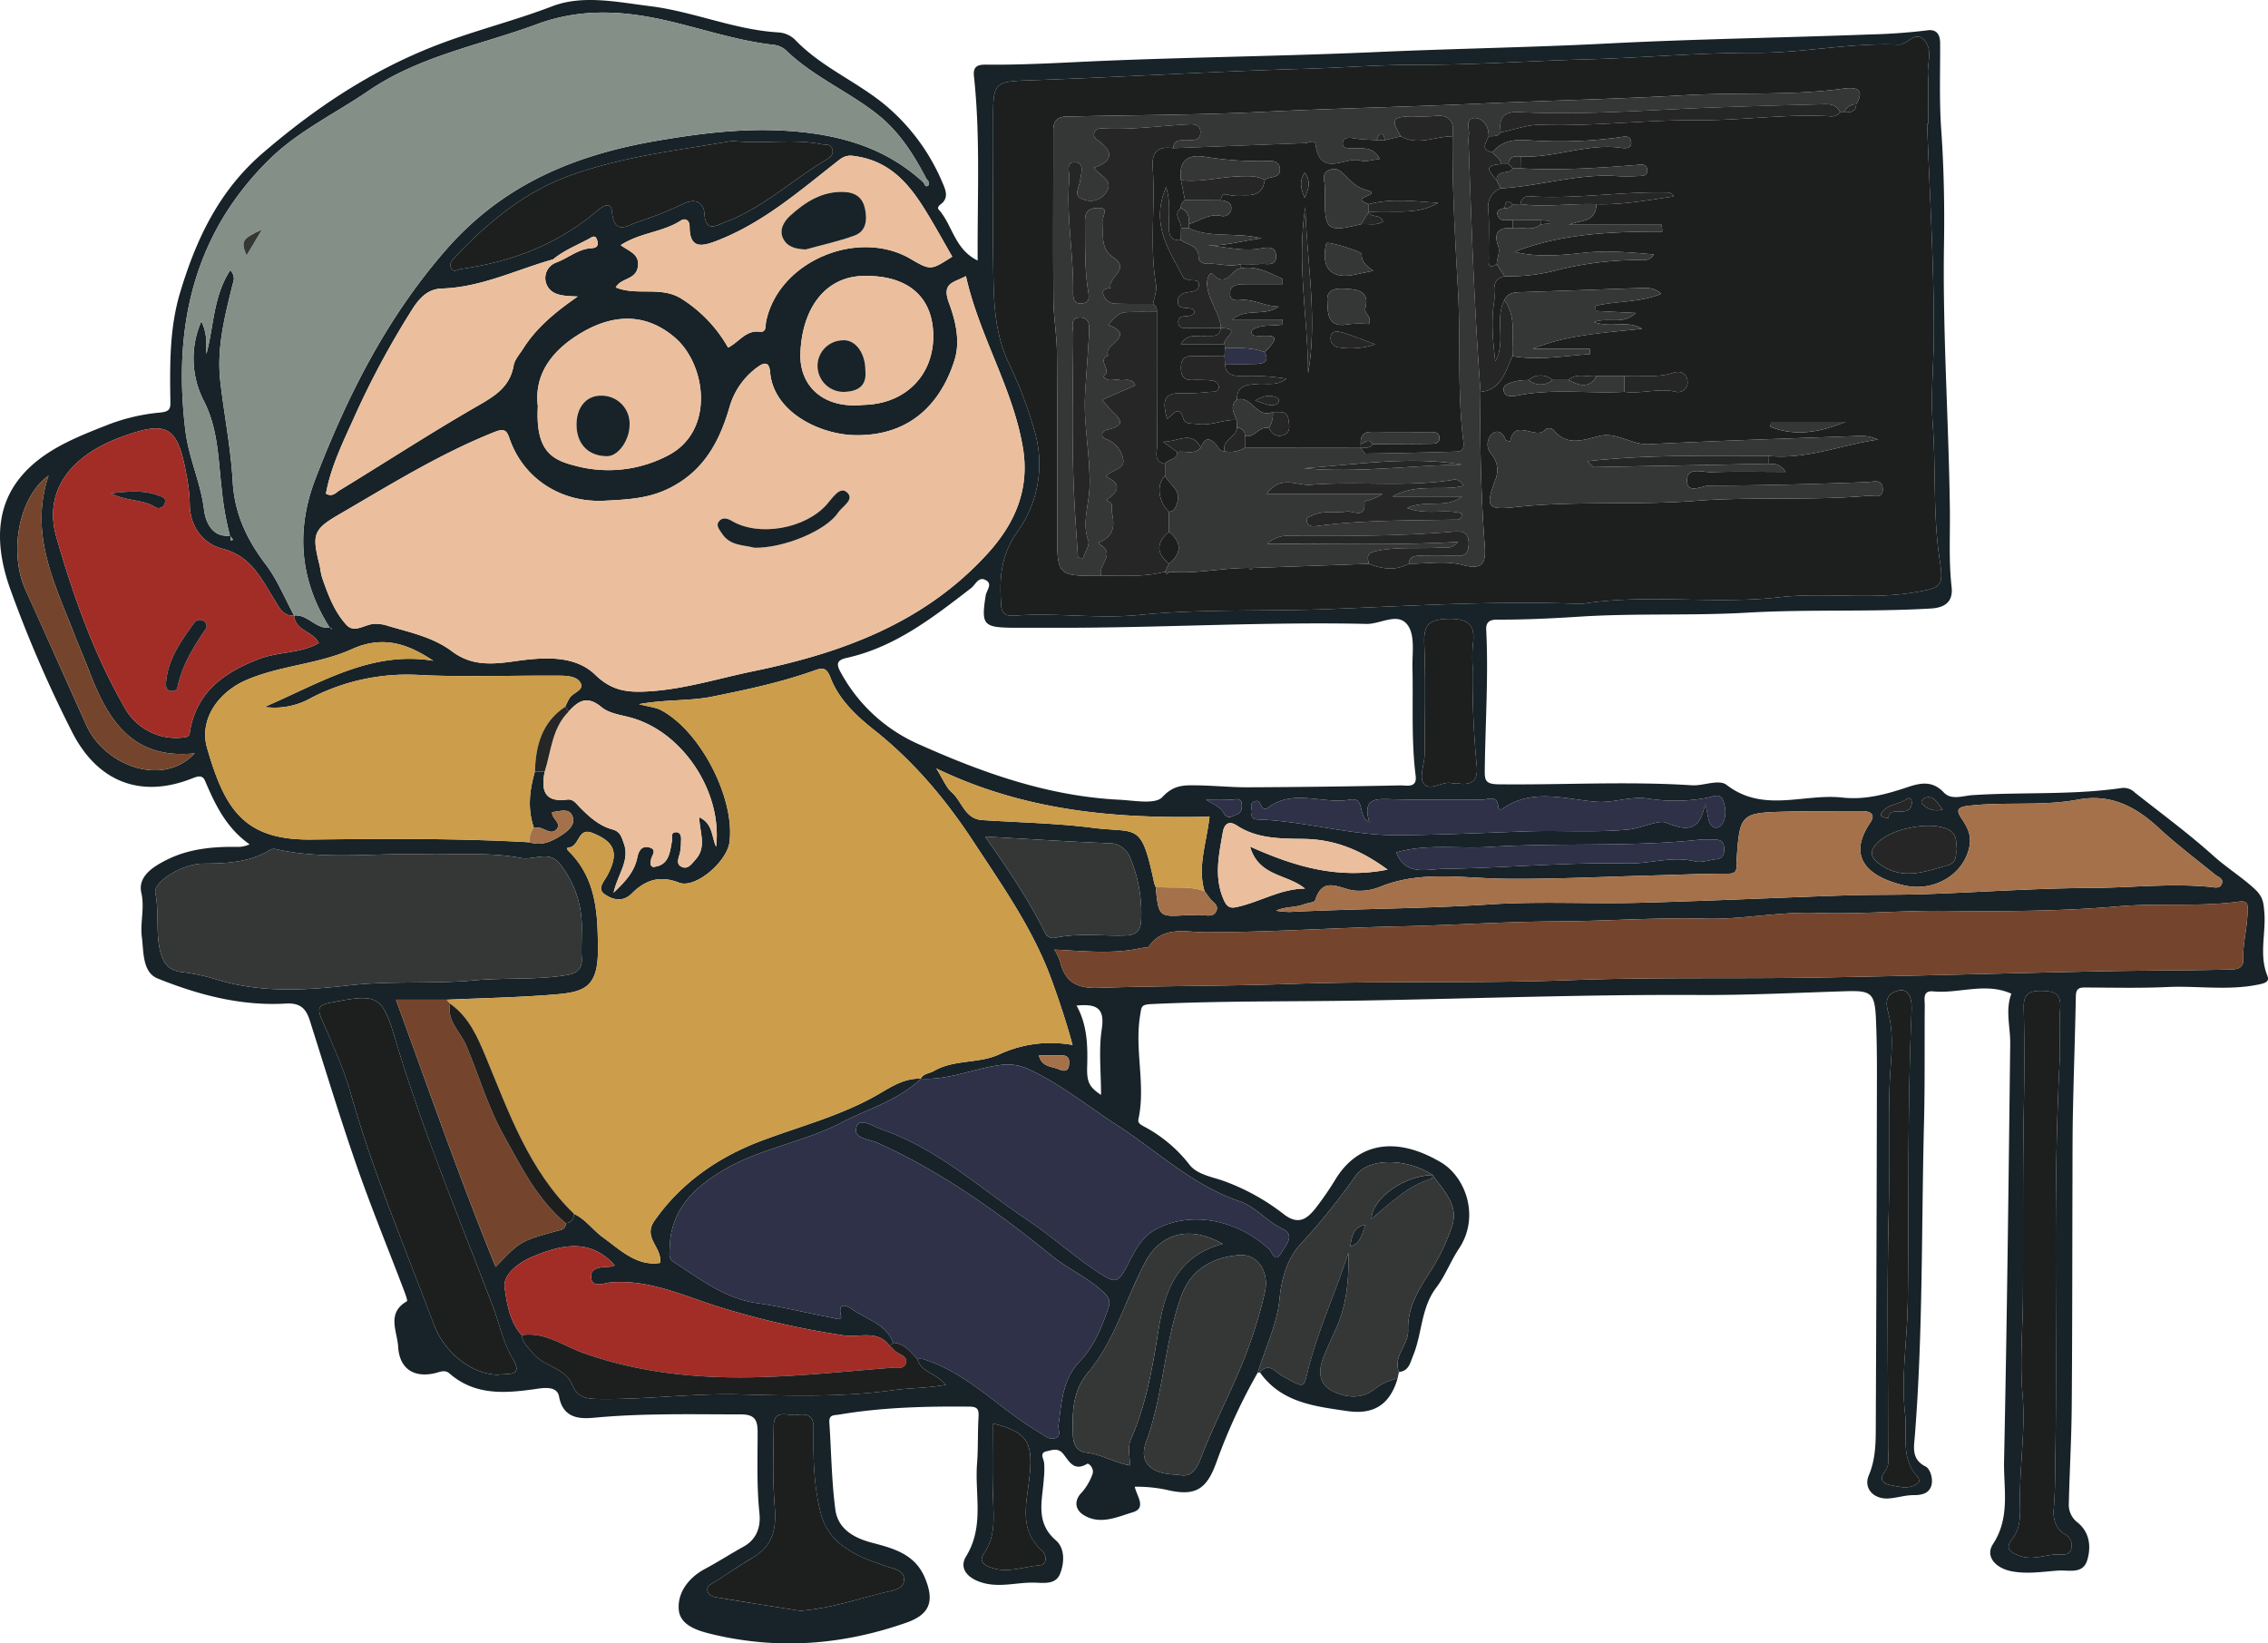 <svg xmlns="http://www.w3.org/2000/svg" width="567.506" height="411.201" viewBox="0 0 567.506 411.201"><defs><style>.cls-1{fill:#172328;}.cls-2{fill:#353737;}.cls-3{fill:#1d1f1f;}.cls-4{fill:#cc9d4a;}.cls-5{fill:#ebbf9d;}.cls-6{fill:#848f88;}.cls-7{fill:#2e3147;}.cls-8{fill:#74452c;}.cls-9{fill:#a4714a;}.cls-10{fill:#a22d26;}.cls-11{fill:#262626;}</style></defs><g id="Layer_2" data-name="Layer 2"><g id="Layer_1-2" data-name="Layer 1"><path class="cls-1" d="M314.711,343.453a141.643,141.643,0,0,0-10.225,22.128c-2.487,7.004-5.195,9.011-12.79,7.143a36.43,36.43,0,0,0-7.747-.723c.423,2.255,3.056,5.32-.492,6.385-3.925,1.178-8.196,3.26-12.323.683-2.192-1.369-2.375-3.656-.532-5.539a13.946,13.946,0,0,0,2.736-4.61c.58-1.373-.85-2.927-1.336-2.636-3.343,2.003-4.497-.725-5.982-2.531-1.268-1.541-2.755-.928-4.117-.631-1.859.405-.788,1.815-.651,2.829a20.345,20.345,0,0,1-.057,3.921c-.303,5.367-2.3,10.96,2.993,15.528,2.313,1.996,2.171,5.639,1.056,8.409s-4.121,2.233-6.559,2.187c-4.048-.077-8.006,1.155-12.156.204-4.071-.933-6.766-3.558-4.784-6.783,4.614-7.509,2.128-15.492,2.736-23.248.298-3.801.134-7.636.361-11.445.104-1.743.039-2.744-2.166-2.765-10.922-.101-21.808.155-32.615,1.976-1.361.229-2.677-.05-2.537,2.009.491,7.25.55,14.553,1.497,21.741.637,4.84,4.545,7.109,9.135,8.318,5.365,1.414,10.764,2.795,13.276,8.791,2.435,5.813,1.296,9.134-4.648,11.223-15.866,5.575-32.04,6.827-48.471,2.916-3.643-.867-8.159-2.188-8.474-6.206-.329-4.194,2.406-7.941,6.525-10.144,3.289-1.76,6.433-3.789,9.698-5.597,3.341-1.85,4.311-5.021,3.967-8.318-.706-6.777-.458-13.549-.455-20.32.002-3.047-.703-4.439-4.179-4.443-11.987-.011-23.948-.302-35.943.757-3.217.284-8.446.976-9.561-5.223-.537-2.988-4.546-2.062-6.466-1.799-7.548,1.034-14.727,1.431-20.964-3.986-1.199-1.042-2.442-.324-3.755-.035-5.291,1.165-8.769-1.254-9.078-6.646-.222-3.868-2.984-8.414,2.204-11.387.215-.123-.456-1.938-.829-2.92-3.932-10.337-8.141-20.577-11.77-31.018-4.17-11.996-7.856-24.161-11.701-36.27-.954-3.003-2.373-4.489-6.006-4.274-11.172.66-21.877-2.156-32.083-6.276-3.854-1.556-3.472-6.731-3.954-10.4-.47-3.574.754-7.137-.126-11.035-.936-4.146,3.044-6.6,6.453-8.297,5.496-2.736,11.487-3.28,17.551-3.192A6.831,6.831,0,0,0,62.45,211.26c-5.769-4.04-8.576-9.837-11.12-15.84-.636-1.501-1.65-1.286-3.208-.667-13.061,5.191-23.942.786-30.26-11.944A313.305,313.305,0,0,1,2.46,147.099c-3.281-9.383-4.068-19.448,2.627-27.653,5.567-6.822,14.074-10.099,22.181-13.266a47.869,47.869,0,0,1,12.773-2.951c2.735-.259,2.615-1.198,2.584-3.252-.138-8.997-.177-18.037,2.438-26.755,3.994-13.315,9.693-25.457,20.675-34.914C78.81,27.052,92.81,17.711,108.94,11.429c9.596-3.738,19.593-6.16,29.224-9.853,7.672-2.942,16.293-1.049,24.472-.038,10.922,1.349,21.185,5.955,32.26,6.576a6.575,6.575,0,0,1,4.313,2.101c6.358,6.524,14.845,10.056,21.849,15.703a51.144,51.144,0,0,1,14.743,19.72c.856,1.94,1.715,3.96-.522,5.558-.55.393-.677.92-.446,1.173,3.497,3.842,3.977,10.014,9.799,12.815-.106-15.738.711-30.964-.93-46.16-.335-3.1,1.865-2.856,3.909-2.843,9.784.064,19.541-.595,29.311-.993,22.522-.916,45.072-1.159,67.588-2.169,19.294-.865,38.614-1.143,57.885-2.142C424.225,9.745,446.069,9.454,467.9,8.62a143.375,143.375,0,0,0,14.379-1.033c2.261-.315,3.178,1.003,3.189,3.175.037,7.191-.238,14.406.264,21.566.674,9.603.857,19.2.701,28.804-.36,22.166,1.193,44.283,1.472,66.424.081,6.427-.307,12.826.427,19.268.368,3.227-1.043,5.19-5.191,5.435-15.308.905-30.655.156-45.92,1.037-14.012.809-28.021.102-41.99,1-6.85.44-13.684.774-20.538.745-1.808-.008-2.909.506-2.808,2.5.589,11.727-.231,23.44-.361,35.16-.028,2.531.156,3.51,3.456,3.546,16.117.176,32.239-.794,48.361.243,2.869.185,6.747-1.6,8.703-.091,9.187,7.09,19.318,2.103,28.914,3.162,5.8.64,11.11-.844,16.448-2.63,3.209-1.073,6.176-1.626,8.983,1.367,1.868,1.992,4.843.81,7.122.661,12.501-.817,25.082.03,37.523-1.807a3.98,3.98,0,0,1,3.164,1.166c6.582,5.203,13.374,10.176,19.6,15.778,3.25,2.925,6.99,5.25,10.238,8.207,2.308,2.102,2.337,3.602,2.539,5.819.486,5.311-1.385,10.705.763,15.994.649,1.599-.682,1.913-2.252,2.237-7.566,1.558-15.175.271-22.752.616-6.633.302-13.289.158-19.935.12-1.619-.009-2.927-.168-2.972,2.115-.19,9.65-.527,19.297-.728,28.946-.119,5.698-.099,11.399-.116,17.098-.057,18.891-.031,37.783-.185,56.674-.066,8.092-.538,16.181-.729,24.273a5.566,5.566,0,0,0,2.187,4.753c3.05,2.468,3.44,6.087,2.405,9.467-1.082,3.534-4.549,2.391-7.23,2.569-3.877.257-7.709.93-11.646.177-4.027-.77-6.725-3.699-4.685-6.819,4.366-6.679,2.622-13.85,2.766-20.769.726-34.81,1.131-69.627,1.538-104.444.049-4.175-1.276-8.367.288-12.488-6.482-2.924-13.056.027-19.534-.581-2.747-.258-2.129,1.943-2.141,3.483-.076,9.806.061,19.616-.186,29.417-.661,26.141-.235,52.314-2.299,78.419-.209,2.651-.934,5.773,2.715,7.567,1.093.537,1.971,3.127,1.394,4.868-.638,1.923-2.433,2.294-4.461,2.29-2.119-.004-4.23.736-6.36.836-3.621.17-6.174-2.554-4.803-5.786,1.879-4.432,1.732-8.909,1.753-13.438q.189-40.414.268-80.829c.015-6.649.069-13.306-.231-19.944-.296-6.542-1.199-7.121-7.584-6.924-12.201.376-24.407,1.004-36.607.936-27.852-.154-55.689.889-83.523,1.378-17.852.313-35.739.056-53.597.9-2.665.126-2.456.726-2.806,2.829-1.441,8.658,1.438,17.344-.429,25.964-.243,1.12.832,1.496,1.723,2.017a35.232,35.232,0,0,1,10.995,9.307c1.898,2.555,5.759,3.112,8.661,4.159a54.795,54.795,0,0,1,15.015,8.322c3.847,2.969,6.058.924,8.218-1.883a78.05,78.05,0,0,0,4.699-6.868c5.622-9.192,15.177-10.873,26.38-4.25,6.226,3.68,9.819,13.645,4.498,21.619-2.076,3.111-3.402,6.752-5.651,9.71-3.875,5.098-3.515,11.479-5.801,17.026-.749,1.819-1.057,3.856-3.545,4.105-1.556-3.984,2.414-6.757,2.289-10.424-.204-6.012,2.909-10.644,6.01-15.423a52.361,52.361,0,0,0,4.87-10.302c2.068-5.569-2.046-9.155-4.733-13.147l.007.007c-6.314-4.145-15.958-4.495-19.268.184a160.323,160.323,0,0,1-13.566,16.84c-3.443,3.697-4.956,8.45-5.488,13.943C319.564,331.251,316.632,337.303,314.711,343.453ZM301.41,223.009c-1.817-6.037.439-11.815,1.244-18.667-23.2.548-46.035-1.303-68.369-12.065,1.763,2.815,2.472,4.764,3.84,5.957,2.596,2.265,3.279,6.669,7.622,6.959,9.187.614,18.433.761,27.549,1.922,11.389,1.451,12.235-1.712,15.505,13.818a5.634,5.634,0,0,0,.369.924c.758,7.591.757,7.577,7.823,7.125,1.146-.073,2.311.122,3.455.036,1.394-.105,3.235.63,3.945-1.147.606-1.517-1.095-2.227-1.808-3.273C302.214,224.055,301.803,223.538,301.41,223.009ZM141.549,306.047c1.434-.109,2.01-.994,2.095-2.321,2.882,1.344,4.682,4.024,7.166,5.831,4.443,3.231,8.588,7.358,14.337,6.448.66-3.882-4.397-6.253-1.388-10.553,6.767-9.672,16.252-16.066,26.855-20.049,9.985-3.751,20.333-6.372,29.658-11.89,3.001-1.776,6.275-3.79,10.139-3.607-5.599,5.438-13.14,7.463-19.806,10.955-9.328,4.887-20.109,6.385-29.321,11.77-7.624,4.456-13.498,10.062-13.711,19.629-.028,1.243-.406,2.62,1.07,3.561,6.516,4.153,12.592,9.03,20.66,10.211,6.353.93,12.612,2.492,18.927,3.698.754.144,2.544.841,2.202-.544-.904-3.656,1.69-2.361,2.576-1.727,3.665,2.62,8.628,3.709,10.511,8.52l-.936.763c-3.018-4.115-7.605-2.022-11.395-2.602a209.129,209.129,0,0,1-31.795-7.298c-8.701-2.762-17.154-6.796-26.73-5.945-1.581.141-4.684,1.572-4.772-1.505-.066-2.291,2.696-2.361,4.708-2.428a5.487,5.487,0,0,0,1.235-.352c-6.325-7.07-13.73-5.005-20.616-2.152-3.06,1.268-7.429,4.252-6.944,7.701.556,3.949,1.218,8.551,4.273,11.916.224,1.934,1.595,3.047,2.747,4.476,2.759,3.425,8.11,3.597,9.866,7.898,1.351,3.308,3.683,3.545,6.723,3.591,11.768.177,23.457-1.457,35.245-1.149,12.741.333,25.543.734,38.211-1.036,4.201-.587,8.569-.488,13.308-1.367-2.477-3.006-6.223-3.115-7.093-6.44a5.191,5.191,0,0,1,1.491.02c11.288,3.566,19.163,12.579,29.067,18.38,1.32.773,2.411,1.862,3.866,1.423,1.738-.524.714-2.154.881-3.337.802-5.658.964-11.395,5.42-16.014,3.463-3.59,5.355-8.329,7.008-13.073.779-2.235-.012-3.109-1.783-4.679-3.757-3.33-8.322-5.324-12.165-8.438-13.644-11.057-27.849-21.251-43.998-28.468-2.021-.903-6.193-.946-4.954-4.103.847-2.156,4.184.141,6.241.846,14.007,4.802,24.788,14.868,36.806,22.899,6.452,4.312,12.153,9.684,18.819,13.755,2.462,1.504,3.521,1.552,5.115-1.304,2.122-3.8,3.655-8.173,8.037-10.465,8.553-4.473,20.014-2.485,28.18,5.104.805.749,1.43,3.634,3.055.86,1.058-1.805,3.536-4.412.359-5.925-3.974-1.892-6.832-5.593-10.806-6.94-11.797-3.996-20.696-12.646-30.818-19.163-7.169-4.616-13.807-10.066-21.655-13.739a12.402,12.402,0,0,0-7.545-1.188c-6.64.918-12.935,3.821-19.785,3.395.691-1.335,2.173-1.274,3.247-1.902,5.132-3,11.294-1.776,16.51-4.228a30.552,30.552,0,0,1,18.233-2.301c-1.548-5.673-3.344-11.081-5.309-16.456-4.58-12.527-12.195-23.28-19.41-34.292-6.928-10.574-14.903-20.116-24.896-28.037-4.446-3.524-8.856-7.619-10.957-13.117-1.105-2.889-2.24-2.429-4.381-1.673-8.233,2.906-16.741,4.707-25.299,6.431-5.594,1.127-11.323.63-18.241,1.867,2.732.71,4.21.822,5.42,1.45,9.861,5.123,18.621,22.006,17.24,33.037-.62,4.949-8.559,11.78-12.673,10.169-4.918-1.927-8.498-.548-11.809,2.74-2.326,2.31-4.89,1.471-6.796.146-1.958-1.361-.087-3.195.744-4.767,2.922-5.53,1.857-8.371-3.927-10.597-3.475-1.337-3.09,3.371-5.671,3.674-1.023.12-.293.751.164,1.219,6.697,6.854,7.005,15.474,7.038,24.341.036,9.725-3.634,10.664-11.284,11.276-8.838.707-17.72.869-26.583,1.268H99.078c8.267,22.635,16.031,44.982,24.942,66.849,6.156-6.421,6.147-6.454,15.252-8.967C140.471,307.701,141.584,307.633,141.549,306.047Zm-5.246-112.998c-.921,4.592-.169,7.794,5.646,7.019,1.509-.201,2.305,1.101,3.224,2.02,2.343,2.344,4.825,4.575,8.08,5.451,1.981.533,2.26,1.899,2.837,3.469,1.578,4.3-1.507,7.671-2.554,12.361,3.115-2.947,5.248-5.4,5.933-8.794.337-1.669,1.076-3.002,2.916-2.559,2.257.544.602,2.091.494,3.207-.061.641-.344,1.286.493,1.709,3.967-.319,4.221-3.485,4.749-6.404.161-.888-.42-2.272,1.019-2.295,1.261-.021,1.352,1.201,1.269,2.252a15.69,15.69,0,0,1-.266,2.92c-.347,1.253-1.032,2.749.335,3.443,1.657.842,2.627-.734,3.626-1.858,2.744-3.085.98-6.701.85-10.511,3.475,1.603,3.039,4.814,4.229,7.382,1.603-13.559-8.118-28.363-20.822-32.158-2.676-.799-5.851-1.095-7.844-2.761-3.536-2.957-5.763-1.648-8.178,1.052l-.908-1.168c.367-.734.677-1.503,1.113-2.194.845-1.339,3.568-1.924,2.795-3.618-.794-1.741-3.236-1.935-5.25-1.955-.998-.01-1.997-.005-2.996-.006-10.619-.012-21.256.349-31.853-.147a52.461,52.461,0,0,0-27.216,5.632,18.553,18.553,0,0,1-11.841,2.351c14.229-6.119,26.709-14.098,42.228-11.559-6.425-4.277-12.623-6.397-20.412-2.883-8.327,3.758-17.879,4.051-26.359,7.71-7.107,3.067-11.857,9.932-9.826,16.985,4.428,15.373,9.256,23.097,26.049,22.92,18.204-.192,36.414-.357,54.605.685,2.963.962,5.43-.108,7.9-1.689,1.78-1.14,3.553-2.625,2.962-4.586-.758-2.517-3.248-1.415-5.157-1.293-.247,1.695,2.565,2.768,1.033,4.386-1.26,1.332-2.765-.16-4.161-.435a10.85,10.85,0,0,0-1.488-.093c-1.588-4.694-1.068-9.343.295-13.975Zm2.073-128.147c-9.234,2.603-17.974,6.999-27.849,7.297-3.941.119-6.045,2.989-8.004,6.205a216.938,216.938,0,0,0-13.339,24.778c-2.935,6.619-6.323,13.148-7.625,20.339,1.65.931,2.527-.296,3.356-.801,11.621-7.076,23.028-14.519,34.822-21.288,4.299-2.467,7.864-4.739,8.787-9.966.267-1.513,1.518-2.871,2.393-4.253,3.364-5.314,8.152-9.207,13.637-13.02-3.396-.176-6.615-.1-7.829-3.136a4.113,4.113,0,0,1,2.402-5.346c3.026-1.108,5.563-3.46,8.951-3.618,1.421-.067,1.688-.795,1.367-1.927-.459-1.619-1.309-.826-2.2-.349C144.24,61.427,141.038,62.691,138.376,64.903ZM57.617,134.024l.175,1.249.553-.25-.799-.942a75.872,75.872,0,0,1-2.111-12.116c-.854-7.264-.856-14.59-4.395-21.581a23.147,23.147,0,0,1-.66-19.989c1.619,3.335,1.153,5.8,1.265,8.162,1.902-6.963,1.668-14.422,5.995-20.982,1.41,1.745.767,2.76.489,3.89-1.927,7.838-3.933,15.706-3.011,23.874.945,8.373,2.638,16.69,3.104,25.081.446,8.033,3.501,14.526,8.251,20.776,2.933,3.859,4.792,8.535,7.132,12.844-2.912.152-3.776-2.166-5-4.095-3.293-5.191-5.686-10.778-12.896-12.628-4.733-1.215-8.22-5.387-8.228-11.225a41.975,41.975,0,0,0-.848-7.375c-2.216-12.197-4.768-13.621-16.443-9.314C17.302,114.157,10.877,123.151,14.1,134.381c4.281,14.92,9.495,29.62,17.358,43.155a14.701,14.701,0,0,0,14.817,6.938c1.251-.186,1.149-.828,1.28-1.581,1.718-9.826,8.472-14.59,17.163-17.976,4.945-1.927,10.548-1.373,15.083-4.038-1.617-3.042-5.906-3.027-6.218-6.861,3.469-.398,5.491,3.57,9.02,2.992l.363.49c-.015-.098.003-.242-.053-.282a1.372,1.372,0,0,0-.388-.134c-7.55-11.838-8.564-24.41-3.576-37.34,7.98-20.687,17.728-40.114,32.626-57.212,14.466-16.602,32.569-23.87,53.119-27.363,10.825-1.84,21.648-3.186,32.784-2.394,12.645.899,24.037,4.094,33.516,12.808.386.352.484,1.423,1.219.865.521-.396.157-1.167-.374-1.633-3.215-6.206-6.888-12.002-12.546-16.406-7.315-5.694-16.028-9.37-22.739-15.93a5.708,5.708,0,0,0-3.177-1.282c-9.852-1.13-19.182-4.544-28.842-6.538-10.27-2.119-20.168-2.306-30.186,1.401-14.184,5.25-29.319,7.899-42.181,16.689-8.27,5.652-17.529,10.045-24.7,17.082-19.149,18.793-24.241,42.153-21.063,68.036.827,6.731,3.821,12.868,4.648,19.648C51.353,129.995,52.744,134.609,57.617,134.024Zm424.59-103.04.25-.008c0-4.165.156-8.338-.053-12.492-.146-2.901,1.312-6.27-1.091-8.611-2.244-2.187-3.98,1.392-6.345,1.292-11.92-.503-23.664,2.089-35.603,2.046-14.217-.051-28.424,1.287-42.621,1.654-13.95.361-27.879,1.394-41.852,1.347-9.613-.033-19.23.756-28.858,1.024-22.282.621-44.541,2.024-66.821,2.804-10.766.377-10.737.065-10.703,10.786.042,13.327-.193,26.659.094,39.98.15,6.929.812,13.909,3.94,20.333a103.103,103.103,0,0,1,6.193,16.285,28.987,28.987,0,0,1-4.073,25.509c-4.364,6.085-4.587,11.964-4.15,18.568.156,2.363,1.594,2.678,3.403,2.54,10.377-.792,20.824.856,31.11-.169,15.853-1.579,31.741-.844,47.594-1.474,20.41-.812,40.87-2.062,61.338-1.347a13.611,13.611,0,0,0,2.496-.048c16.174-2.449,32.51.29,48.705-1.558,11.37-1.298,22.856.712,34.23-1.284,6.332-1.111,6.992-1.377,5.978-7.968-1.74-11.305-.912-22.718-1.752-34.066-.548-7.403.26-14.953.279-22.391C483.939,66.153,482.842,48.568,482.207,30.984Zm-240.51,38.095c-3.151,1.729-6.138,1.596-4.222,6.779,1.475,3.989,2.917,9.263,1.391,14.176-2.582,8.312-9.081,19.038-24.713,18.857-9.097-.105-20.635-5.837-21.451-15.77-.252-3.064-1.904-2.203-3.339-1.127a18.632,18.632,0,0,0-6.848,9.973c-2.458,8.371-6.226,15.604-14.602,19.975-5.428,2.833-10.831,3.04-16.641,3.345-10.601.556-20.189-5.271-23.754-15.483-.673-1.927-1.12-2.765-3.758-1.716-13.722,5.455-26.173,13.24-38.854,20.599-6.555,3.804-6.863,5.027-4.982,12.563.277,1.11.335,2.287.706,3.36,1.46,4.218,3.054,8.5,6.085,11.77,2.135,2.304,4.963-.559,7.522-.275a10.833,10.833,0,0,1,1.974.235c5.801,1.783,11.943,2.911,16.887,6.63,4.878,3.67,9.967,3.292,15.531,2.502,7.068-1.005,15.068-1.716,20.316,3.366,3.983,3.857,7.675,4.38,12.215,4.207,9.363-.355,18.297-3.234,27.384-5.107,22.121-4.558,42.8-12.062,58.613-29.472,6.944-7.646,10.488-16.157,8.811-26.332C253.507,97.199,245.084,84.243,241.696,69.079Zm27.125,87.989h-14.48c-.333,0-.666.003-.999,0-7.295-.077-7.854-.758-6.7-8.065.21-1.327,1.895-2.944-.114-3.914-1.733-.837-2.444,1.218-3.551,2.072-9.528,7.353-19.029,14.776-31.154,17.462-2.682.594-2.511,1.767-1.385,3.736a40.905,40.905,0,0,0,19.056,17.68c16.151,7.252,32.672,13.189,50.575,14.064,3.705.181,9.031,1.248,10.794-.674,2.824-3.081,5.482-2.966,8.621-2.925,4.258.056,8.513.504,12.769.487q19.112-.079,38.221-.474c1.372-.03,4.149.773,3.76-2.338-1.129-9.01-.6-18.056-.802-27.087-.079-3.539.648-7.798-1.03-10.432-2.377-3.731-6.884-.469-10.452-.548C317.565,155.57,293.201,156.958,268.821,157.068Zm-4.985,80.54a15.705,15.705,0,0,1,1.413,2.912c1.21,5.127,4.128,6.837,9.566,6.656,16.054-.533,32.121-.426,48.191-.982,23.312-.806,46.657-.075,69.995-.95,20.318-.761,40.679-.301,61.017-.632,23.77-.388,47.534-1.086,71.303-1.574,10.605-.217,21.215-.195,31.82-.422,1.645-.035,4.245.164,4.162-2.409-.137-4.203,1.073-8.232,1.098-12.38.008-1.288.211-2.542-2.11-2.229-10.054,1.357-20.197.302-30.338,1.186-14.423,1.258-28.989,1.275-43.487,1.128-10.684-.108-21.316.894-32.027.504-9.216-.335-18.511,1.693-27.738,1.445-12.405-.333-24.767.627-37.15.681-13.031.056-26.167.973-39.223,1.245-16.278.338-32.532,1.483-48.828,1.481-4.627,0-10.388-1.713-14.021,3.548-.268.389-1.26.264-1.909.407C278.521,238.77,271.446,237.978,263.837,237.608Zm-118.293-2.919c0-1.499.109-3.007-.02-4.495a25.176,25.176,0,0,0-5.505-14.15c-2.734-3.335-6.418-.755-9.583-1.355-8.219-1.558-16.545-.743-24.785-.958-11.907-.31-23.868,1.401-35.721-1.072-.828-.173-1.572-.471-2.369.013-5.196,3.155-10.948,3.38-16.812,3.416-4.951.03-12.473,4.509-11.879,7.369,1.026,4.941.009,9.95,1.29,14.808.76,2.882,2.175,4.613,5.365,4.969a47.955,47.955,0,0,1,8.704,1.866c10.948,3.361,22.061,2.721,33.175,1.45,10.406-1.191,20.864-.289,31.31-1.253,7.64-.705,15.438-.045,23.106-1.311,2.456-.405,3.954-1.535,3.747-4.301C145.442,238.028,145.543,236.354,145.544,234.689ZM319.297,227.88a23.919,23.919,0,0,0,3.432.308c16.663-.84,33.352-.798,50.019-1.894,12.405-.816,24.903-.088,37.351-.408,17.149-.442,34.287-1.267,51.433-1.839,6.761-.225,13.534-.094,20.294-.329,13.853-.482,27.699-1.478,41.551-1.539,9.928-.044,19.852-1.244,29.79-.242.91.092,2.217.448,2.714-.621.698-1.5-.842-1.839-1.691-2.532-4.738-3.869-9.649-7.554-14.126-11.707-5.756-5.34-12.058-8.52-20.096-7.009-9.15,1.72-18.47.454-27.663,1.586-2.543.313-2.827,1.128-1.527,3.063,1.39,2.07,2.547,4.064,2.06,6.861-1.232,7.082-8.747,11.765-16.504,9.93-8.276-1.958-14.509-6.615-8.358-15.66,1.479-2.175-.037-2.914-2.127-2.9-6.11.042-12.223-.033-18.33.12-12.182.305-12.182.355-13.022,12.678-.022.33.053.665.042.997-.047,1.376-.5,1.861-2.128,1.859-6.275-.01-12.55.285-18.825.447-12.366.319-24.736.969-37.098.828-10.372-.118-20.757-2.094-30.901,1.906a13.564,13.564,0,0,1-7.276.977c-3.712-.775-7.387-3.373-9.229,2.514-.171.547-1.772.615-2.684.97C324.091,227.143,321.595,226.776,319.297,227.88ZM124.672,343.988c1.871-.431,6.469.733,3.726-3.84-2.554-4.259-3.395-8.893-5.088-13.331-8.5-22.268-17.714-44.257-24.515-67.164-3.211-10.816-4.583-11.011-15.988-8.794-3.137.61-3.47,1.419-2.305,4.154,2.597,6.095,5.45,12.159,7.238,18.506,5.575,19.792,13.639,38.662,20.817,57.859C111.247,338.573,118.109,343.919,124.672,343.988ZM182.189,86.98c2.734-1.375,4.394-4.418,7.92-3.978,1.746.218,1.372-1.468,1.584-2.509,3.081-15.158,22.99-23.424,36.15-15.722,5.052,2.957,5.106,2.864,10.43-.551-1.55-2.717-3.078-5.451-4.66-8.153-4.499-7.683-9.138-15.208-18.994-16.892-1.706-.291-2.897-.517-4.689.883-9.592,7.491-18.802,15.612-30.408,20.128-3.891,1.514-6.938,2.186-6.968-3.479-.01-1.766-1.204-2.16-2.186-1.523-4.531,2.94-10.248,3.016-15.051,6.159,2.158,1.59,4.925,2.287,4.257,5.615-.622,3.098-4.251,2.605-5.492,4.956,5.273,2.2,11.282-.4,16.411,2.812A34.545,34.545,0,0,1,182.189,86.98ZM183.245,35.26c-13.028,2.274-26.537,3.747-39.705,8.329-12.236,4.259-21.224,11.872-29.737,20.788-.694.726-1.445,1.544-.954,2.625.628,1.382,1.665.414,2.558.289,12.519-1.75,23.954-6.065,33.718-14.295,1.459-1.23,3.723-2.941,4.009-.008.58,5.942,3.718,3.51,6.413,2.562a98.246,98.246,0,0,0,11.52-4.583c3.087-1.548,5.036-.04,5.18,2.322.303,4.995,2.9,3.175,5.244,2.286,9.438-3.577,16.775-10.58,25.308-15.638,1.052-.624,1.927-1.451,1.384-2.823-.466-1.177-1.638-.834-2.579-1.021C198.341,34.642,190.957,36.122,183.245,35.26ZM515.448,264.257c0-3.998-.221-8.013.064-11.991.273-3.813-1.603-4.302-4.779-4.333-3.209-.031-4.425.922-4.345,4.263.196,8.1.191,16.211.035,24.313-.303,15.797-.16,31.61-.221,47.397-.032,8.319-.84,16.705-.104,25.17.773,8.891-.821,18.034-.639,27.092.064,3.166.15,6.225-2.001,8.992-1.606,2.066-.899,3.106,1.809,4.106,3.519,1.299,6.547-.378,9.796-.319,1.277.023,2.819.301,3.236-1.517a3.077,3.077,0,0,0-1.484-3.456c-2.563-1.486-3.127-4.076-2.92-6.412.374-4.221.334-8.473.403-12.654C514.845,331.36,513.607,297.793,515.448,264.257ZM134.587,101.653c-.616,10.934,3.31,13.323,8.979,14.782a32.03,32.03,0,0,0,23.856-2.617c11.521-6.228,9.261-22.707,1.393-29.401-7.492-6.374-15.55-5.578-22.823-1.441C139.144,86.872,133.487,92.866,134.587,101.653ZM294.722,368.971c3.306.878,4.616-1.137,5.873-4.398,2.611-6.777,5.87-13.302,8.799-19.959a118.972,118.972,0,0,0,7.088-21.176c1.241-5.382-1.923-9.778-6.443-9.392-6.791.581-12.063,3.598-14.481,10.318-4.259,11.835-4.429,24.639-8.805,36.529C284.856,366.05,288.25,368.95,294.722,368.971ZM200.24,403.046c7.474-.609,14.069-2.836,20.759-4.525,1.86-.47,5.029-.704,5.2-3.041.211-2.9-3.021-2.946-5.094-3.783-1.683-.68-3.494-1.178-5.077-1.911-4.995-2.314-9.194-5.263-10.723-11.387-1.763-7.058-1.841-14.099-1.741-21.211.047-3.309-2.014-3.466-4.268-3.155-2.117.292-5.613-1.583-5.692,2.641-.126,6.806-.29,13.647.255,20.417.438,5.432-.465,9.715-5.458,12.625-3.288,1.917-6.418,4.105-9.633,6.148-.83.528-1.929.894-1.748,2.116.172,1.168,1.331,1.537,2.233,1.689C186.406,400.88,193.575,401.987,200.24,403.046ZM342.629,205.742c-3.146-1.621-.818-6.357-4.921-5.644-6.887,1.197-14.365-2.975-20.808,2.29-.168.137-.98-.15-1.138-.436-.474-.854-.692-2.063-2.051-1.339-1.192.636-.305,1.798-.469,2.705-.253,1.392.423,1.687,1.647,1.731,11.708.416,23.078,4,34.814,3.926,10.717-.068,21.432-.578,32.146-.954,8.457-.296,16.909.336,25.393-.438,3.477-.317,7.702-2.525,9.645-1.733,5.512,2.248,8.476,1.977,9.761-4.68.579,1.766.61,3.076.998,4.269.671,2.063,2.377,2.112,3.332.636,1.08-1.669.851-3.968.179-5.803-.696-1.901-2.434-.979-3.877-.687a42.96,42.96,0,0,1-14.884.235c-4.524-.691-8.555,1.168-13.168.779-7.536-.635-15.913-3.45-23.242,1.75a.635.635,0,0,1-1.085-.435c-.228-3.254-2.722-1.772-4.148-1.8-7.593-.152-15.195.093-22.783-.14C344.113,199.856,340.904,199.752,342.629,205.742ZM216.066,101.308c10.443-.195,17.611-7.405,17.456-17.51-.148-9.684-6.534-15.022-17.585-14.754-9.42.229-15.221,8.053-15.656,19.314C199.97,96.415,205.811,102.368,216.066,101.308ZM305.92,311.234c-8.299-4.733-15.504-2.642-19.359,4.565-4.894,9.149-7.508,19.504-14.305,27.623-3.945,4.712-3.974,10.102-3.784,15.726.081,2.418,1.189,4.068,3.283,4.311,3.807.441,7.096,2.488,10.942,3.204.093-2.292-.639-4.439.267-6.497,3.687-8.373,5.29-17.219,6.721-26.222C291.226,324.255,293.651,314.55,305.92,311.234Zm-59.431-101.916c5.696,8.123,10.873,15.744,14.972,24.017a2.258,2.258,0,0,0,2.471,1.339c5.922-1.311,11.917-.397,17.874-.614,2.456-.09,3.566-1.134,3.721-3.619a35.634,35.634,0,0,0-2.622-15.549,5.7,5.7,0,0,0-5.688-3.917C267.333,210.589,257.459,209.932,246.489,209.318Zm231.833,43.653c.176-4.389-1.372-6.093-4.329-4.762-2.742,1.235-1.799,3.976-1.372,5.713,1.405,5.717.428,11.594.224,17.115-.399,10.786.026,21.564-.244,32.336-.497,19.8-.132,39.622-.159,59.434-.002,1.796.494,3.743-.765,5.318-1.685,2.108-.387,3.176,1.421,3.49,2.331.406,4.878,1.265,6.988-.715.196-.184.074-1.059-.191-1.332-4.403-4.531-2.602-10.514-3.198-15.718-1.065-9.29.57-18.714.677-28.078C477.653,301.505,477.262,277.228,478.322,252.97ZM12.145,119.011c-7.502,5.374-9.985,19.259-5.742,28.614,5.116,11.277,10.138,22.597,15.229,33.886,4.492,9.96,18.981,15.608,27.088,6.991-15.704,1.606-21.759-8.467-26.32-20.401-1.238-3.239-2.652-6.41-3.901-9.644C13.653,145.91,7.26,133.632,12.145,119.011Zm356.344,47.875a39.609,39.609,0,0,1,.041-5.491c.69-4.886-.871-6.66-6.172-6.545-4.927.107-6.154,1.606-5.972,6.298.357,9.177.144,18.378.08,27.569-.017,2.473-1.38,5.653-.286,7.246,1.586,2.31,4.785-.757,7.334.056a9.731,9.731,0,0,0,1.491.03c3.497.493,4.88-.976,4.504-4.488A225.827,225.827,0,0,1,368.489,166.886Zm-55.701,44.935c11.114,4.987,21.887,8.232,34.432,5.776-6.866-5.029-13.376-7.595-21.067-7.689-5.661-.069-11.619-.017-16.682-3.357-2.333-1.539-3.224.153-3.48,1.627-.953,5.489-2.235,11.021.042,16.55.633,1.537,1.233,2.674,3.179,2.28,5.863-1.188,11.049-4.631,17.329-4.665C322.08,218.638,314.96,219.382,312.789,211.821Zm36.613,1.462c2.25,6.014,7.875,4.166,11.646,4.118,15.425-.195,30.826-1.691,46.282-1.369,5.595.116,11.095-1.895,16.785-.507,1.654.404,3.585-.368,5.394-.548,1.5-.149,1.912-1.095,1.916-2.404.004-1.288-.345-2.372-1.845-2.455a28.058,28.058,0,0,0-4.491.01c-17.448,1.851-34.998.671-52.469,1.79C364.892,212.414,357.048,211.059,349.401,213.283ZM248.52,356.166c0,5.926.107,11.316-.03,16.7-.136,5.345,1.164,10.898-2.29,15.824-.952,1.358-.774,2.497,1.284,3.356,4.374,1.825,8.509-.063,12.699-.399,1.909-.153,1.727-2.61.617-3.586-5.785-5.084-4.027-11.539-3.296-17.666C258.628,360.99,257.353,358.466,248.52,356.166ZM489.427,212.381c.239-2.217.029-4.175-2.627-5.131-4.715-1.698-13.864.185-17.196,3.813-1.757,1.913-1.744,3.365.728,5.146,5.756,4.149,11.373,1.889,17.06.288C489.377,215.938,489.605,214.232,489.427,212.381ZM269.375,251.612c2.842,5.07,2.79,10.618,2.655,15.477-.102,3.662.577,4.97,3.478,6.873,0-5.859-.616-11.244.173-16.415C276.474,252.356,274.576,251.097,269.375,251.612Zm32.376-51.554c2.035,1.293,3.645,1.862,4.428,3.344.981,1.858,2.311.728,3.421.326,1.093-.396,1.202-1.678,1.126-2.572-.16-1.863-1.77-.983-2.752-1.059C306.197,199.96,304.402,200.058,301.751,200.058Zm-41.797,64.025c.723,2.937,3.244,2.715,5.1,3.507,1.296.553,2.277.479,2.451-1.211.134-1.303-.125-2.312-1.75-2.299C263.955,264.095,262.154,264.084,259.954,264.084Zm212.53-59.45c.436-3.341,5.096.241,5.868-3.395.179-.844-.287-2.011-1.225-1.324-2.031,1.488-5.075,1.222-6.414,3.681C470.373,204.221,471.209,204.645,472.485,204.634Zm13.617-2.101c-1.444-1.591-2.053-3.608-4.358-2.938-.59.172-1.271,1.042-.796,1.498A4.961,4.961,0,0,0,486.102,202.533Z"/><path class="cls-2" d="M358.488,294c2.688,3.992,6.802,7.578,4.733,13.147a52.361,52.361,0,0,1-4.87,10.302c-3.101,4.779-6.214,9.411-6.01,15.423.124,3.667-3.845,6.439-2.289,10.424q-.174.821-.349,1.641a13.369,13.369,0,0,0-5.712,2.627c-3.25,2.617-7.344,2.193-10.722.419-3.537-1.858-3.367-5.394-1.958-8.774.957-2.295,1.995-4.556,3.015-6.825,2.698-6.001,3.222-12.367,3.078-18.946-2.974,9.358-7.095,18.29-9.645,27.632-1.77,6.485-.605,6.661-6.969,3.17-1.532-.841-3.277-3.511-5.535-.85l-.264.095-.279-.031c1.922-6.15,4.853-12.202,5.461-18.479.532-5.493,2.045-10.246,5.488-13.943a160.323,160.323,0,0,0,13.566-16.84c3.31-4.679,12.954-4.329,19.268-.184-6.987.116-15.091,5.664-15.331,10.977,4.828-4.01,9.116-8.338,15.069-10.062C358.393,294.876,358.406,294.319,358.488,294Zm-16.732,12.459c-3.093.503-3.475,2.689-3.901,5.465C340.931,310.914,340.697,308.234,341.756,306.459Z"/><path class="cls-1" d="M315.254,343.389c2.258-2.661,4.003.01,5.535.85,6.364,3.49,5.198,3.315,6.969-3.17,2.55-9.342,6.671-18.274,9.645-27.632.144,6.579-.38,12.945-3.078,18.946-1.02,2.268-2.058,4.53-3.015,6.825-1.409,3.38-1.579,6.916,1.958,8.774,3.378,1.774,7.472,2.198,10.722-.419a13.369,13.369,0,0,1,5.712-2.627c-1.866,6.344-5.766,9.135-12.622,8.128C328.832,351.852,320.62,350.939,315.254,343.389Z"/><path class="cls-3" d="M482.207,30.984c.635,17.584,1.732,35.17,1.688,52.752-.018,7.438-.827,14.989-.279,22.391.841,11.348.013,22.761,1.752,34.066,1.014,6.59.354,6.856-5.978,7.968-11.375,1.997-22.861-.013-34.23,1.284-16.195,1.848-32.531-.89-48.705,1.558a13.611,13.611,0,0,1-2.496.048c-20.468-.716-40.928.535-61.338,1.347-15.853.63-31.741-.105-47.594,1.474-10.286,1.024-20.733-.623-31.11.169-1.809.138-3.247-.177-3.403-2.54-.437-6.604-.215-12.483,4.15-18.568a28.987,28.987,0,0,0,4.073-25.509,103.103,103.103,0,0,0-6.193-16.285c-3.127-6.425-3.79-13.404-3.94-20.333-.287-13.321-.052-26.653-.094-39.98-.034-10.721-.063-10.409,10.703-10.786,22.279-.78,44.539-2.183,66.821-2.804,9.628-.268,19.246-1.057,28.858-1.024,13.973.048,27.902-.986,41.852-1.347,14.197-.368,28.404-1.706,42.621-1.654,11.939.043,23.683-2.55,35.603-2.046,2.365.1,4.101-3.479,6.345-1.292,2.403,2.342.945,5.71,1.091,8.611.209,4.154.053,8.327.053,12.492ZM399.522,94.118c-2.347.32-4.91-.951-7.041.959l-3.999,0a4.509,4.509,0,0,0-6.002.018,14.237,14.237,0,0,0-3.436.354c-1.159.406-3.067.69-2.797,2.297.27,1.605,2.101,1.491,3.364,1.232,8.897-1.822,17.893-.449,26.827-.934,4.246.561,8.469-.96,12.751-.052a2.374,2.374,0,0,0,3.087-2.388c-.049-2.155-1.797-2.919-3.527-2.339-4.074,1.366-8.224.511-12.321.853ZM380.507,39.151c8.554.451,16.743-3.422,25.382-2.132,1.095.164,2.639-.022,2.223-1.746-.368-1.521-1.795-1.07-2.914-.911a110.394,110.394,0,0,1-20.552.869c-3.844-.174-8.182-.978-11.121,2.884-3.297-.59-1.591-2.459-1.031-4.034,1.105-.028,2.28.169,3.039-.958,3.396-.673,6.814-2.011,10.184-1.901,13.126.43,26.168-1.252,39.273-1.15,10.936.085,21.827-1.614,32.786-.984a2.895,2.895,0,0,0,2.685-.976l1.008-.005c1.455.013,2.91.027,2.991-2.007,2.425-4.015-.373-4.309-3.091-3.935-13.196,1.815-26.503.896-39.751,1.656-17.042.977-34.138,1.312-51.211,2.096-18.224.837-36.472,1.184-54.704,2.084-15.591.77-31.22.777-46.832,1.121-.832.018-1.668-.015-2.495.06-2.042.183-2.814,1.394-2.812,3.373.011,14.092-.091,28.184.019,42.275.035,4.457.846,8.909.884,13.366.125,14.983.062,29.967.068,44.951.005,10.976.003,10.976,11.025,10.934,5.338-.109,10.716.387,15.969-1.04l-.001.008c.32.72.647.696.981.009,6.707.628,13.307-.993,19.986-.947.342.549.682.545,1.019-.004l29.003-1.027c3.33,1.285,6.659,1.814,9.981-.027,4.485.025,9.197-.814,13.398.29,5.492,1.444,5.919-.79,5.604-5.031-.945-12.733-1.23-25.488-1.036-38.253,5.363-.57,6.179-5.216,8.02-8.943,6.543,1.129,12.915-.079,19.344-.507l-.046-1.344H383.512c8.821-3.587,18.125-3.988,27.368-5.001-3.622-2.271-7.771-.084-11.991-1.69,3.601-1.311,7.16.846,10.43-2.266L399.31,77.803l-.068-1.291c5.373-1.252,11.124-.792,16.403-2.993-1.417-1.495-3.236-1.516-5.063-1.453-9.817.339-19.633.708-29.451,1.024-1.858.06-3.724-.075-4.692,1.997-2.509,4.837.49,10.464-2.274,15.316-.61-5.027-1.085-10.023-.281-15.043.366-2.283-1.108-5.351,2.604-6.243a46.439,46.439,0,0,0,13.931-1.742,86.507,86.507,0,0,1,19.017-2.316c1.499-.05,3.195.492,4.395-1.381-5.892-.554-11.805-1.051-17.594-.415-5.822.64-11.504,1.164-17.274-.243,11.892-4.634,24.399-5.076,36.981-5.061l-.147-1.722H392.61c2.863-1.29,6.701-.398,6.85-5.14,6.552.189,12.933-1.021,19.366-1.948-.485-.667-.925-.967-1.373-.979-11.555-.312-23.046,1.694-34.615.952a2.011,2.011,0,0,0-2.354,1.97l-1.996.02c-1.581-1.536-1.806-.307-2.001.982-1.03.144-2.121.509-1.741,1.742.597,1.938,2.428.998,3.742,1.261l.01,2.011c-3.255-.362-4.854,1.001-3.679,4.209.656,1.792-.231,3.174-.302,4.747-2.405,1.577-1.958-.618-1.984-1.647-.099-3.96.186-7.943-.121-11.882a4.942,4.942,0,0,1,3.078-5.404c9.821-.537,19.357-3.787,29.315-3.06a46.633,46.633,0,0,0,4.973-.02c1.133-.039,2.638.045,2.386-1.667-.238-1.612-1.693-1.181-2.811-1.093-9.615.756-19.233,1.385-28.884.831Q380.487,40.635,380.507,39.151Zm61.96,74.917c9.477.989,18.228-2.749,27.435-4.072a10.225,10.225,0,0,0-5.266-.896c-17.348.639-34.701,1.166-52.036,2.042-4.423.223-8.015-3.179-12.531-2.026-3.945,1.008-8.104,2.613-11.413-1.624a1.973,1.973,0,0,0-1.841-.169c-2.274,3.166-7.831-3.031-8.943,3.161-.406-.151-1.091-.211-1.175-.468-.611-1.863-2.069-2.598-3.392-1.418a3.626,3.626,0,0,0-.127,5.016,6.198,6.198,0,0,1,.946,6.54c-2.374,6.471-2.107,7.521,4.707,6.761,15.054-1.679,30.158-.433,45.241-1.586,14.33-1.096,28.813-.031,43.195-1.262,1.46-.125,3.953.87,3.84-1.726-.115-2.634-2.233-1.771-4.148-1.7-13.075.483-26.159.856-39.24.861-1.767.001-5.68,2.345-5.591-1.425.079-3.371,4.005-1.844,6.217-1.93,5.85-.226,11.714-.076,18.484-.076-1.74-2.414-3.148-1.888-4.342-2.039Zm.668-8.519q-.059.627-.118,1.255c6.272,2.487,12.525,1.33,18.787-1.255Z"/><path class="cls-4" d="M230.408,269.906c-3.862-.182-7.136,1.832-10.137,3.608-9.325,5.518-19.673,8.139-29.658,11.89-10.602,3.983-20.087,10.377-26.855,20.049-3.009,4.3,2.048,6.671,1.388,10.553-5.749.91-9.894-3.218-14.337-6.448-2.485-1.807-4.284-4.486-7.166-5.831-11.25-10.864-16.248-25.225-22.032-39.173-2.083-5.023-4.256-10.112-8.989-13.417l-.872-.988c8.863-.399,17.745-.562,26.583-1.268,7.65-.612,11.32-1.551,11.284-11.276-.033-8.867-.341-17.487-7.038-24.341-.457-.468-1.187-1.099-.164-1.219,2.581-.303,2.196-5.011,5.671-3.674,5.784,2.227,6.849,5.067,3.927,10.597-.831,1.572-2.702,3.406-.744,4.767,1.906,1.325,4.47,2.164,6.796-.146,3.311-3.288,6.89-4.667,11.809-2.74,4.114,1.611,12.053-5.22,12.673-10.169,1.381-11.031-7.379-27.914-17.24-33.037-1.21-.629-2.688-.741-5.42-1.45,6.917-1.237,12.646-.74,18.241-1.867,8.558-1.724,17.066-3.525,25.299-6.431,2.142-.756,3.277-1.217,4.381,1.673,2.102,5.498,6.512,9.593,10.957,13.117,9.993,7.921,17.968,17.463,24.896,28.037,7.215,11.012,14.83,21.765,19.41,34.292,1.965,5.375,3.761,10.783,5.309,16.456a30.552,30.552,0,0,0-18.233,2.301c-5.215,2.452-11.378,1.228-16.51,4.228-1.074.628-2.555.566-3.246,1.901Z"/><path class="cls-5" d="M241.696,69.079c3.387,15.164,11.81,28.121,14.272,43.056,1.677,10.174-1.866,18.686-8.811,26.332-15.813,17.41-36.493,24.914-58.613,29.472-9.088,1.873-18.021,4.752-27.384,5.107-4.54.172-8.233-.35-12.215-4.207-5.248-5.082-13.248-4.371-20.316-3.366-5.564.791-10.653,1.168-15.531-2.502-4.944-3.719-11.086-4.847-16.887-6.63a10.833,10.833,0,0,0-1.974-.235c-2.559-.284-5.387,2.579-7.522.275-3.031-3.271-4.625-7.553-6.085-11.77-.371-1.073-.429-2.25-.706-3.36-1.881-7.536-1.573-8.759,4.982-12.563,12.681-7.359,25.131-15.144,38.854-20.599,2.638-1.048,3.085-.211,3.758,1.716,3.565,10.212,13.153,16.039,23.754,15.483,5.81-.305,11.213-.512,16.641-3.345,8.376-4.372,12.144-11.604,14.602-19.975a18.632,18.632,0,0,1,6.848-9.973c1.435-1.075,3.087-1.937,3.339,1.127.817,9.934,12.354,15.665,21.451,15.77,15.632.181,22.131-10.546,24.713-18.857,1.526-4.913.084-10.187-1.391-14.176C235.559,70.675,238.545,70.808,241.696,69.079Zm-52.922,67.978c7.224.136,17.935-4.238,20.939-8.803,1.016-1.544,4.381-3.327,2.097-5.163-1.718-1.381-3.533,1.551-4.943,3.142-5.407,6.103-16.986,8.109-23.727,4.119-1.086-.642-2.303-.99-3.179.015-.932,1.069-.022,2.02.618,3.034C182.652,136.686,186.174,136.312,188.775,137.057Z"/><path class="cls-6" d="M230.989,45.59c-9.474-8.722-20.866-11.917-33.511-12.816-11.136-.792-21.959.554-32.784,2.394-20.55,3.493-38.654,10.761-53.119,27.363C96.677,79.63,86.928,99.056,78.949,119.743c-4.988,12.931-3.974,25.503,3.576,37.34l.078-.074c-3.529.579-5.551-3.389-9.02-2.992l.022.021c-2.341-4.309-4.199-8.985-7.132-12.844-4.75-6.25-7.805-12.743-8.251-20.776-.466-8.391-2.159-16.708-3.104-25.081-.922-8.169,1.084-16.036,3.011-23.874.278-1.131.921-2.146-.489-3.89-4.327,6.56-4.093,14.019-5.995,20.982-.112-2.361.354-4.827-1.265-8.162a23.147,23.147,0,0,0,.66,19.989c3.539,6.992,3.541,14.317,4.395,21.581a75.872,75.872,0,0,0,2.111,12.116l.072-.058c-4.874.586-6.265-4.028-6.567-6.508-.826-6.78-3.821-12.917-4.648-19.648-3.178-25.884,1.914-49.243,21.063-68.036,7.171-7.037,16.43-11.431,24.7-17.082,12.862-8.79,27.998-11.44,42.181-16.689,10.018-3.708,19.916-3.521,30.186-1.401,9.66,1.994,18.99,5.407,28.842,6.538a5.708,5.708,0,0,1,3.177,1.282c6.712,6.561,15.425,10.236,22.739,15.931,5.657,4.404,9.331,10.2,12.546,16.406ZM65.547,57.456c-4.993,2.268-5.339,2.906-3.854,6.446Z"/><path class="cls-7" d="M223.517,335.98c-1.883-4.811-6.846-5.899-10.511-8.519-.887-.634-3.48-1.93-2.576,1.727.342,1.385-1.447.688-2.202.544-6.315-1.207-12.574-2.768-18.927-3.698-8.068-1.181-14.144-6.057-20.66-10.211-1.476-.941-1.097-2.318-1.07-3.561.213-9.568,6.087-15.174,13.711-19.629,9.213-5.385,19.994-6.883,29.321-11.77,6.667-3.493,14.207-5.517,19.805-10.956l-.018-.007c6.849.426,13.144-2.477,19.784-3.395a12.402,12.402,0,0,1,7.545,1.188c7.848,3.672,14.486,9.123,21.655,13.739,10.122,6.517,19.021,15.167,30.818,19.163,3.974,1.346,6.833,5.048,10.806,6.94,3.177,1.513.699,4.12-.359,5.925-1.625,2.774-2.249-.112-3.055-.86-8.165-7.589-19.627-9.577-28.18-5.104-4.382,2.292-5.915,6.664-8.037,10.465-1.594,2.856-2.654,2.807-5.115,1.304-6.666-4.072-12.366-9.444-18.819-13.755-12.018-8.031-22.799-18.097-36.806-22.899-2.057-.705-5.394-3.003-6.241-.846-1.24,3.157,2.933,3.2,4.954,4.103,16.148,7.217,30.354,17.411,43.998,28.468,3.843,3.114,8.408,5.108,12.165,8.438,1.771,1.57,2.562,2.444,1.783,4.679-1.653,4.744-3.545,9.483-7.008,13.073-4.457,4.619-4.618,10.356-5.42,16.014-.168,1.183.856,2.813-.881,3.337-1.455.439-2.546-.65-3.866-1.423-9.903-5.801-17.779-14.814-29.067-18.38a5.218,5.218,0,0,0-1.492-.02C227.802,338.307,226.349,336.121,223.517,335.98Z"/><path class="cls-8" d="M263.837,237.608c7.61.37,14.684,1.162,21.734-.384.649-.142,1.64-.018,1.909-.407,3.632-5.261,9.394-3.548,14.021-3.548,16.296.002,32.55-1.143,48.828-1.481,13.057-.271,26.192-1.189,39.223-1.245,12.382-.053,24.745-1.014,37.15-.681,9.227.248,18.522-1.781,27.738-1.445,10.711.39,21.343-.612,32.027-.504,14.498.147,29.064.13,43.487-1.128,10.142-.884,20.285.171,30.338-1.186,2.321-.313,2.118.941,2.11,2.229-.025,4.148-1.235,8.176-1.098,12.38.084,2.573-2.517,2.374-4.162,2.409-10.605.228-21.215.205-31.82.422-23.768.487-47.533,1.186-71.303,1.574-20.338.332-40.699-.129-61.017.632-23.338.874-46.683.144-69.995.95-16.07.555-32.137.449-48.191.982-5.438.18-8.356-1.529-9.566-6.656A15.705,15.705,0,0,0,263.837,237.608Z"/><path class="cls-4" d="M132.469,210.752c-18.191-1.042-36.401-.877-54.605-.685-16.793.177-21.621-7.547-26.049-22.92-2.031-7.053,2.719-13.918,9.826-16.985,8.48-3.659,18.032-3.952,26.359-7.71,7.788-3.515,13.986-1.394,20.412,2.883-15.519-2.539-27.999,5.441-42.228,11.559a18.553,18.553,0,0,0,11.841-2.351,52.461,52.461,0,0,1,27.216-5.632c10.597.496,21.233.135,31.853.147.999.001,1.997-.004,2.996.006,2.014.02,4.456.214,5.25,1.955.773,1.694-1.95,2.279-2.795,3.618-.436.69-.746,1.46-1.113,2.194-5.85,3.861-7.4,9.729-7.579,16.237-1.364,4.631-1.883,9.281-.296,13.975A6.233,6.233,0,0,0,132.469,210.752Z"/><path class="cls-2" d="M145.543,234.689c0,1.666-.102,3.339.022,4.995.207,2.766-1.291,3.896-3.747,4.301-7.668,1.266-15.465.605-23.106,1.311-10.446.964-20.905.063-31.31,1.253-11.114,1.272-22.227,1.912-33.175-1.45a47.955,47.955,0,0,0-8.704-1.866c-3.19-.355-4.605-2.087-5.365-4.969-1.281-4.857-.264-9.867-1.29-14.808-.594-2.861,6.928-7.34,11.879-7.369,5.864-.035,11.616-.261,16.812-3.416.798-.484,1.542-.186,2.369-.013,11.853,2.473,23.814.762,35.721,1.072,8.239.214,16.566-.6,24.785.958,3.165.6,6.848-1.98,9.583,1.355a25.176,25.176,0,0,1,5.505,14.15C145.653,231.681,145.544,233.19,145.543,234.689Z"/><path class="cls-9" d="M319.297,227.88c2.299-1.104,4.794-.738,7.103-1.636.912-.355,2.513-.422,2.684-.97,1.842-5.887,5.517-3.288,9.229-2.514a13.564,13.564,0,0,0,7.276-.977c10.144-3.999,20.529-2.023,30.901-1.906,12.361.14,24.732-.51,37.098-.828,6.275-.162,12.55-.457,18.825-.447,1.627.002,2.081-.483,2.128-1.859.011-.332-.065-.667-.042-.997.84-12.323.839-12.374,13.022-12.678,6.107-.153,12.22-.078,18.33-.12,2.09-.014,3.606.725,2.127,2.9-6.151,9.045.082,13.702,8.358,15.66,7.757,1.835,15.272-2.849,16.504-9.93.487-2.797-.67-4.792-2.06-6.861-1.3-1.935-1.015-2.75,1.527-3.063,9.193-1.132,18.513.134,27.663-1.586,8.038-1.511,14.34,1.669,20.096,7.009,4.476,4.153,9.388,7.838,14.126,11.707.849.694,2.389,1.032,1.691,2.532-.497,1.069-1.804.713-2.714.621-9.937-1.002-19.862.199-29.79.242-13.852.061-27.699,1.057-41.551,1.539-6.76.235-13.533.104-20.294.329-17.146.572-34.284,1.397-51.433,1.839-12.448.321-24.946-.407-37.351.408-16.667,1.096-33.355,1.054-50.019,1.894A23.919,23.919,0,0,1,319.297,227.88Z"/><path class="cls-10" d="M73.583,154.018c.312,3.834,4.6,3.819,6.218,6.861-4.535,2.665-10.138,2.112-15.083,4.038-8.691,3.386-15.445,8.15-17.163,17.976-.132.752-.029,1.395-1.28,1.581a14.701,14.701,0,0,1-14.817-6.938C23.595,164.001,18.381,149.301,14.1,134.381c-3.222-11.23,3.202-20.224,16.091-24.979,11.675-4.307,14.227-2.883,16.443,9.314a41.975,41.975,0,0,1,.848,7.375c.008,5.838,3.495,10.01,8.228,11.225,7.21,1.85,9.602,7.438,12.896,12.628,1.224,1.929,2.088,4.248,5,4.095Zm-30.95,18.85c.907.101,1.61-.081,1.761-.818,1.114-5.449,3.913-10.067,7.004-14.563a1.423,1.423,0,0,0-.51-2.144,1.785,1.785,0,0,0-2.274.45c-3.22,4.513-6.539,9.003-7.049,14.809C41.477,171.616,41.491,172.633,42.633,172.868ZM27.774,123.442c4.145,2.102,8.038,1.405,11.097,3.479a1.643,1.643,0,0,0,2.381-1.05c.396-1.338-.622-1.52-1.601-1.889C36.133,122.657,32.556,122.88,27.774,123.442Z"/><path class="cls-10" d="M130.547,334.079c-3.056-3.365-3.717-7.967-4.273-11.916-.485-3.449,3.884-6.433,6.944-7.701,6.886-2.853,14.29-4.918,20.616,2.152a5.487,5.487,0,0,1-1.235.352c-2.012.067-4.774.137-4.708,2.428.088,3.077,3.191,1.646,4.772,1.505,9.575-.851,18.029,3.183,26.73,5.945a209.129,209.129,0,0,0,31.795,7.298c3.79.58,8.377-1.513,11.394,2.603a9.075,9.075,0,0,1,1.103,1.005c.963,1.213,3.63,1.338,2.953,3.442-.503,1.563-2.651.977-3.955,1.079-12.201.957-24.415,2.3-36.632,2.37-13.552.078-26.975-1.466-39.993-6.071C141.045,336.798,136.387,333.172,130.547,334.079Z"/><path class="cls-3" d="M124.672,343.988c-6.563-.069-13.425-5.415-16.116-12.61-7.179-19.197-15.242-38.067-20.817-57.859-1.788-6.347-4.641-12.411-7.238-18.506-1.165-2.735-.832-3.545,2.305-4.154,11.406-2.217,12.777-2.023,15.988,8.794,6.801,22.907,16.015,44.896,24.515,67.164,1.694,4.437,2.534,9.072,5.088,13.331C131.141,344.722,126.543,343.557,124.672,343.988Z"/><path class="cls-5" d="M139.128,65.711a4.112,4.112,0,0,0-2.403,5.346c1.213,3.037,4.433,2.96,7.829,3.136-5.485,3.813-10.273,7.706-13.637,13.02-.875,1.382-2.126,2.741-2.393,4.253-.923,5.226-4.488,7.498-8.787,9.966-11.794,6.769-23.201,14.211-34.822,21.288-.829.505-1.706,1.732-3.356.801,1.302-7.191,4.69-13.72,7.625-20.339a216.938,216.938,0,0,1,13.339-24.778c1.959-3.216,4.064-6.086,8.004-6.205,9.875-.298,18.615-4.694,27.849-7.297Z"/><path class="cls-5" d="M182.189,86.98a34.545,34.545,0,0,0-11.697-12.254c-5.129-3.212-11.138-.612-16.411-2.812,1.241-2.351,4.87-1.858,5.492-4.956.668-3.328-2.099-4.025-4.257-5.615,4.803-3.143,10.52-3.219,15.051-6.159.982-.637,2.177-.243,2.186,1.523.03,5.665,3.077,4.993,6.968,3.479,11.605-4.516,20.816-12.637,30.408-20.128,1.792-1.399,2.983-1.174,4.689-.883,9.857,1.684,14.495,9.209,18.994,16.892,1.582,2.702,3.109,5.437,4.66,8.153-5.324,3.415-5.378,3.507-10.43.551-13.161-7.702-33.07.564-36.15,15.722-.212,1.041.163,2.727-1.584,2.509C186.582,82.562,184.923,85.605,182.189,86.98Zm19.397-24.56c4.075-1.13,8.235-2.027,12.198-3.465,3.017-1.094,3.231-3.988,2.666-6.697-.55-2.637-2.192-4.08-5.151-4.221-5.554-.264-9.772,2.499-13.55,5.905-1.403,1.265-2.941,3.462-1.79,5.753C197.049,61.865,199.209,62.316,201.586,62.42Z"/><path class="cls-3" d="M183.245,35.26c7.712.863,15.096-.617,22.359.831.941.188,2.113-.155,2.579,1.021.543,1.372-.332,2.2-1.384,2.823-8.533,5.059-15.87,12.061-25.308,15.638-2.345.889-4.941,2.709-5.244-2.286-.143-2.362-2.093-3.87-5.18-2.322a98.246,98.246,0,0,1-11.52,4.583c-2.695.948-5.833,3.381-6.413-2.562-.286-2.933-2.55-1.222-4.009.008-9.764,8.23-21.199,12.545-33.718,14.295-.892.125-1.929,1.093-2.558-.289-.491-1.081.26-1.899.954-2.625,8.512-8.915,17.5-16.529,29.737-20.788C156.708,39.006,170.217,37.534,183.245,35.26Z"/><path class="cls-3" d="M515.448,264.257c-1.841,33.536-.602,67.103-1.151,100.65-.068,4.181-.028,8.433-.403,12.654-.207,2.336.356,4.926,2.92,6.412a3.077,3.077,0,0,1,1.484,3.456c-.417,1.818-1.959,1.54-3.236,1.517-3.249-.058-6.277,1.619-9.796.319-2.708-1-3.415-2.04-1.809-4.106,2.151-2.768,2.065-5.827,2.001-8.992-.182-9.058,1.412-18.201.639-27.092-.736-8.465.072-16.851.104-25.17.061-15.787-.082-31.599.221-47.397.156-8.102.16-16.213-.035-24.313-.081-3.341,1.135-4.295,4.345-4.263,3.175.031,5.051.521,4.779,4.333C515.227,256.245,515.448,260.259,515.448,264.257Z"/><path class="cls-5" d="M142.34,177.998c2.416-2.7,4.643-4.009,8.178-1.052,1.993,1.666,5.167,1.961,7.844,2.761,12.704,3.795,22.424,18.599,20.822,32.158-1.19-2.569-.754-5.779-4.229-7.382.13,3.809,1.894,7.425-.85,10.511-.999,1.124-1.969,2.7-3.626,1.858-1.367-.695-.681-2.19-.335-3.443a15.69,15.69,0,0,0,.266-2.92c.083-1.051-.008-2.272-1.269-2.252-1.438.024-.858,1.407-1.019,2.295-.528,2.918-.782,6.085-4.749,6.404-.837-.422-.554-1.068-.493-1.709.107-1.117,1.762-2.663-.494-3.207-1.84-.444-2.579.89-2.916,2.559-.684,3.394-2.817,5.847-5.933,8.794,1.047-4.69,4.132-8.061,2.554-12.361-.577-1.571-.856-2.936-2.837-3.469-3.255-.876-5.737-3.107-8.08-5.451-.919-.919-1.715-2.221-3.224-2.02-5.815.775-6.567-2.427-5.646-7.019C137.935,187.88,138.125,182.132,142.34,177.998Z"/><path class="cls-5" d="M134.587,101.653c-1.1-8.787,4.557-14.781,11.405-18.677,7.272-4.137,15.33-4.934,22.823,1.441,7.868,6.694,10.128,23.173-1.393,29.401a32.03,32.03,0,0,1-23.856,2.617C137.897,114.976,133.971,112.588,134.587,101.653Zm9.679,4.734c.068,4.773,2.988,7.74,7.637,7.758,2.791.011,5.649-3.994,5.633-7.892a6.975,6.975,0,0,0-7.073-7.248C146.733,98.92,144.202,101.934,144.266,106.387Z"/><path class="cls-2" d="M294.722,368.971c-6.472-.021-9.866-2.921-7.969-8.078,4.375-11.891,4.546-24.694,8.805-36.529,2.418-6.72,7.69-9.737,14.481-10.318,4.52-.387,7.684,4.009,6.443,9.392a118.972,118.972,0,0,1-7.088,21.176c-2.929,6.657-6.188,13.182-8.799,19.959C299.338,367.834,298.029,369.849,294.722,368.971Z"/><path class="cls-8" d="M111.75,250.149q.436.494.872.987c-.886,4.311,2.571,7.029,4.023,10.433,3.172,7.438,5.359,15.292,9.326,22.39,4.418,7.906,8.408,16.12,15.578,22.088.035,1.586-1.078,1.653-2.276,1.984-9.106,2.513-9.097,2.545-15.252,8.967-8.911-21.867-16.675-44.214-24.942-66.849Z"/><path class="cls-3" d="M200.24,403.046c-6.665-1.059-13.834-2.166-20.986-3.376-.902-.153-2.061-.521-2.233-1.689-.18-1.222.918-1.588,1.748-2.116,3.215-2.043,6.345-4.232,9.633-6.148,4.992-2.91,5.895-7.193,5.458-12.625-.545-6.77-.382-13.612-.255-20.417.078-4.224,3.575-2.348,5.692-2.641,2.254-.311,4.314-.155,4.268,3.155-.101,7.112-.022,14.153,1.741,21.211,1.529,6.124,5.728,9.073,10.723,11.387,1.583.733,3.394,1.231,5.077,1.911,2.073.838,5.306.883,5.094,3.783-.17,2.337-3.34,2.571-5.2,3.041C214.309,400.21,207.714,402.437,200.24,403.046Z"/><path class="cls-7" d="M342.629,205.742c-1.724-5.99,1.484-5.885,5.339-5.767,7.588.233,15.191-.013,22.783.14,1.426.029,3.92-1.454,4.148,1.8a.635.635,0,0,0,1.085.435c7.329-5.2,15.706-2.386,23.242-1.75,4.613.389,8.644-1.47,13.168-.779a42.96,42.96,0,0,0,14.884-.235c1.443-.292,3.181-1.214,3.877.687.672,1.835.901,4.134-.179,5.803-.955,1.476-2.661,1.427-3.332-.636-.388-1.193-.418-2.503-.998-4.269-1.284,6.657-4.248,6.928-9.761,4.68-1.943-.792-6.168,1.416-9.645,1.733-8.484.774-16.936.142-25.393.438-10.714.376-21.429.886-32.146.954-11.736.074-23.106-3.51-34.814-3.926-1.224-.043-1.9-.339-1.647-1.731.164-.906-.724-2.069.469-2.705,1.359-.725,1.577.485,2.051,1.339.158.285.971.573,1.138.436,6.443-5.265,13.922-1.093,20.808-2.29C341.811,199.385,339.483,204.12,342.629,205.742Z"/><path class="cls-5" d="M216.066,101.308c-10.255,1.061-16.096-4.893-15.785-12.95.435-11.261,6.236-19.085,15.656-19.314,11.052-.269,17.437,5.07,17.585,14.754C233.678,93.903,226.51,101.113,216.066,101.308Zm.469-8.543c.029-4.385-2.485-7.923-5.77-7.609a6.422,6.422,0,0,0-6.13,5.434,6.528,6.528,0,0,0,6.532,7.47C214.499,97.939,216.93,96.741,216.536,92.764Z"/><path class="cls-2" d="M305.92,311.234c-12.269,3.316-14.694,13.021-16.235,22.711-1.432,9.003-3.034,17.849-6.721,26.222-.906,2.058-.175,4.205-.267,6.497-3.846-.716-7.135-2.763-10.942-3.204-2.094-.243-3.201-1.893-3.283-4.311-.189-5.624-.161-11.014,3.784-15.726,6.797-8.118,9.412-18.474,14.305-27.623C290.417,308.591,297.621,306.5,305.92,311.234Z"/><path class="cls-2" d="M246.489,209.318c10.969.614,20.843,1.272,30.728,1.656a5.7,5.7,0,0,1,5.688,3.917,35.634,35.634,0,0,1,2.622,15.549c-.155,2.486-1.265,3.53-3.721,3.619-5.957.217-11.952-.697-17.874.614a2.258,2.258,0,0,1-2.471-1.339C257.363,225.061,252.185,217.44,246.489,209.318Z"/><path class="cls-3" d="M130.547,334.079c5.84-.907,10.498,2.719,15.51,4.491,13.019,4.605,26.442,6.149,39.993,6.071,12.217-.07,24.43-1.413,36.632-2.37,1.304-.102,3.452.484,3.955-1.079.677-2.104-1.989-2.229-2.953-3.442a9.075,9.075,0,0,0-1.103-1.005q.469-.383.936-.764c2.832.141,4.284,2.327,6.035,4.071.871,3.325,4.617,3.435,7.094,6.441-4.739.878-9.107.78-13.308,1.367-12.668,1.77-25.471,1.369-38.211,1.036-11.788-.308-23.477,1.326-35.245,1.149-3.04-.046-5.372-.283-6.723-3.591-1.757-4.301-7.107-4.473-9.866-7.898C132.142,337.126,130.771,336.014,130.547,334.079Z"/><path class="cls-3" d="M478.322,252.97c-1.061,24.257-.669,48.534-.947,72.803-.107,9.364-1.742,18.788-.677,28.078.597,5.204-1.205,11.187,3.198,15.718.265.272.387,1.147.191,1.332-2.111,1.98-4.657,1.121-6.988.715-1.808-.315-3.106-1.382-1.421-3.49,1.259-1.576.763-3.523.765-5.318.027-19.813-.339-39.634.159-59.434.271-10.772-.155-21.55.244-32.336.204-5.521,1.181-11.398-.224-17.115-.427-1.737-1.371-4.478,1.372-5.713C476.95,246.878,478.498,248.581,478.322,252.97Z"/><path class="cls-8" d="M12.145,119.011C7.26,133.632,13.653,145.91,18.5,158.458c1.249,3.234,2.663,6.405,3.901,9.644,4.561,11.934,10.616,22.006,26.32,20.401-8.107,8.617-22.596,2.969-27.088-6.991-5.091-11.289-10.114-22.608-15.229-33.886C2.16,138.271,4.644,124.385,12.145,119.011Z"/><path class="cls-4" d="M289.17,221.858a5.634,5.634,0,0,1-.369-.924c-3.269-15.53-4.116-12.367-15.505-13.818-9.117-1.162-18.362-1.308-27.549-1.922-4.342-.29-5.025-4.694-7.622-6.959-1.368-1.193-2.077-3.142-3.84-5.957,22.334,10.761,45.169,12.613,68.369,12.065-.805,6.852-3.062,12.629-1.244,18.666C297.434,221.519,293.233,222.422,289.17,221.858Z"/><path class="cls-3" d="M368.489,166.886a225.927,225.927,0,0,0,1.022,24.675c.376,3.512-1.007,4.981-4.504,4.488a9.731,9.731,0,0,1-1.491-.03c-2.549-.813-5.748,2.253-7.334-.056-1.094-1.593.269-4.773.286-7.246.064-9.191.277-18.392-.08-27.569-.183-4.692,1.045-6.192,5.972-6.298,5.301-.115,6.862,1.66,6.172,6.545A39.671,39.671,0,0,0,368.489,166.886Z"/><path class="cls-5" d="M312.789,211.821c2.172,7.56,9.291,6.817,13.754,10.521-6.28.033-11.466,3.477-17.329,4.665-1.946.394-2.546-.743-3.179-2.28-2.278-5.529-.995-11.061-.042-16.55.256-1.474,1.147-3.166,3.48-1.627,5.063,3.34,11.021,3.288,16.682,3.357,7.691.094,14.201,2.66,21.067,7.689C334.675,220.053,323.902,216.809,312.789,211.821Z"/><path class="cls-7" d="M349.401,213.283c7.646-2.224,15.491-.87,23.219-1.365,17.471-1.118,35.021.061,52.469-1.79a28.058,28.058,0,0,1,4.491-.01c1.5.083,1.848,1.167,1.845,2.455-.004,1.309-.415,2.255-1.916,2.404-1.809.18-3.74.951-5.394.548-5.691-1.389-11.191.623-16.785.507-15.456-.322-30.857,1.174-46.282,1.369C357.276,217.449,351.651,219.297,349.401,213.283Z"/><path class="cls-3" d="M248.52,356.166c8.832,2.3,10.108,4.824,8.985,14.23-.732,6.127-2.489,12.582,3.296,17.666,1.11.976,1.292,3.433-.617,3.586-4.191.336-8.326,2.224-12.699.399-2.059-.859-2.237-1.998-1.284-3.356,3.455-4.927,2.154-10.48,2.29-15.824C248.627,367.482,248.52,362.092,248.52,356.166Z"/><path class="cls-3" d="M141.549,306.047c-7.17-5.968-11.16-14.182-15.578-22.088-3.967-7.098-6.154-14.952-9.326-22.39-1.452-3.404-4.909-6.122-4.023-10.433,4.733,3.305,6.907,8.394,8.989,13.417,5.784,13.949,10.781,28.309,22.032,39.173C143.559,305.053,142.983,305.938,141.549,306.047Z"/><path class="cls-11" d="M489.427,212.381c.178,1.851-.05,3.557-2.035,4.116-5.687,1.601-11.304,3.861-17.06-.288-2.472-1.782-2.485-3.233-.728-5.146,3.332-3.628,12.481-5.511,17.196-3.813C489.456,208.205,489.666,210.163,489.427,212.381Z"/><path class="cls-9" d="M289.17,221.858c4.063.564,8.264-.34,12.24,1.151.393.529.804,1.046,1.175,1.59.713,1.046,2.414,1.756,1.808,3.273-.711,1.777-2.552,1.042-3.945,1.147-1.144.086-2.309-.109-3.455-.036C289.927,229.435,289.928,229.449,289.17,221.858Z"/><path class="cls-11" d="M142.34,177.998c-4.215,4.134-4.405,9.882-6.037,15.052l-2.45.018c.178-6.508,1.728-12.376,7.579-16.237Z"/><path class="cls-9" d="M132.469,210.752a6.233,6.233,0,0,1,1.089-3.71,10.866,10.866,0,0,1,1.488.093c1.396.275,2.901,1.767,4.161.435,1.531-1.618-1.281-2.691-1.033-4.386,1.909-.123,4.399-1.224,5.157,1.293.591,1.962-1.183,3.447-2.962,4.586C137.899,210.644,135.431,211.714,132.469,210.752Z"/><path class="cls-7" d="M301.751,200.058c2.651,0,4.446-.098,6.223.039.981.076,2.592-.803,2.752,1.059.077.895-.032,2.177-1.126,2.572-1.11.402-2.44,1.532-3.421-.326C305.396,201.92,303.786,201.351,301.751,200.058Z"/><path class="cls-9" d="M259.954,264.084c2.2,0,4.001.011,5.802-.003,1.625-.013,1.884.996,1.75,2.299-.174,1.69-1.155,1.764-2.451,1.211C263.198,266.799,260.678,267.02,259.954,264.084Z"/><path class="cls-5" d="M138.376,64.903c2.662-2.212,5.864-3.475,8.869-5.087.891-.477,1.741-1.27,2.2.349.321,1.132.054,1.86-1.367,1.927-3.388.159-5.925,2.51-8.951,3.619Q138.752,65.307,138.376,64.903Z"/><path class="cls-11" d="M472.485,204.634c-1.276.011-2.112-.413-1.771-1.038,1.339-2.459,4.383-2.193,6.414-3.681.938-.688,1.405.48,1.225,1.324C477.58,204.875,472.921,201.293,472.485,204.634Z"/><path class="cls-11" d="M486.102,202.533a4.961,4.961,0,0,1-5.154-1.44c-.474-.457.206-1.327.796-1.498C484.049,198.925,484.658,200.943,486.102,202.533Z"/><path class="cls-6" d="M231.838,44.814c.531.465.896,1.236.374,1.633-.735.558-.833-.512-1.221-.861C231.272,45.331,231.555,45.073,231.838,44.814Z"/><path class="cls-6" d="M57.545,134.081l.799.942-.553.25q-.088-.624-.175-1.249Z"/><path class="cls-6" d="M82.525,157.084a1.372,1.372,0,0,1,.388.134c.056.04.038.185.053.282q-.182-.245-.363-.49Z"/><path class="cls-1" d="M358.488,294c-.082.319-.095.876-.255.923-5.953,1.724-10.241,6.051-15.069,10.062.24-5.313,8.344-10.861,15.331-10.977Z"/><path class="cls-1" d="M341.756,306.459c-1.059,1.775-.825,4.455-3.901,5.465C338.281,309.148,338.663,306.962,341.756,306.459Z"/><path class="cls-2" d="M312.493,142.11c-6.679-.046-13.28,1.575-19.986.947q-.49-.011-.981-.009l.001-.008q.493-.988.986-1.976c3.211-2.672,3.259-5.335-.024-7.987q.003-2.51.006-5.02c1.312-.156,1.655-.982,2.051-2.195,1.082-3.315-1.976-4.568-3.037-6.794l.003-2.995c.679-1.32,3.159-.839,2.999-2.998,1.99-.346,4.244.83,5.969-1.037.803-2.572,2.298-2.64,3.824-.784.644.783.98,1.678,2.152,1.687a7.264,7.264,0,0,0,5.06-.901l28.978.034v-.001c.42.499.846,1.436,1.259,1.431,7.611-.097,15.221-.282,22.829-.511,1.526-.046,1.77-1.033,1.593-2.444-1.583-12.648-.648-25.395-1.36-38.102-.713-12.734-1.456-25.537-1.352-38.332.562-3.746-.71-5.634-4.814-5.061a49.066,49.066,0,0,1-5.443.051c-4.874.128-5.217.787-2.682,5.021l-3.996.944c-.171-.719-.193-1.71-1.252-1.464-.364.084-.546.959-.811,1.472-1.97-.149-3.964-.156-5.901-.495-1.382-.242-2.541-.073-2.58,1.354-.035,1.312,1.373,1.089,2.328,1.158,2.412.173,5.198-.636,6.963,2.679-1.913.198-3.512.81-4.797.411-3.795-1.177-10.093,4.518-11.306-4.054-.182-1.289-1.674-.358-2.575-.323q-16.527.634-33.054,1.268c.311-2.545,2.303-1.85,3.847-1.974,1.313-.106,2.866.114,2.966-1.807.117-2.244-1.582-2.241-3.097-2.167-7.11.347-14.185,1.412-21.333,1.012-.823-.046-1.722.047-2.075.996-.469,1.26.549,1.732,1.326,2.333,3.689,2.854,2.904,4.995-1.41,6.49,1.346,2.183,5.38,3.097,2.779,6.516a4.676,4.676,0,0,1-5.441,1.434c-2.73-.85-1.068-2.872-.864-4.552s1.223-4.429-.938-4.721c-2.856-.387-1.612,2.573-1.74,4.096-.797,9.466,1.09,18.854.953,28.308-.023,1.617.204,3.185,2.369,2.877,1.889-.269,1.613-1.755,1.396-3.106-.918-5.716-.728-11.481-.786-17.238-.021-2.122.41-3.405,2.962-3.527,3.24-.154,1.487,1.515,1.551,2.949.143,3.226-.833,7.139,2.405,9.271,4.814,3.17-1.373,5.127-.506,7.741-.901.261-2.3.237-1.846,1.67a3.245,3.245,0,0,0,2.995,2.307c3.155.107,6.316.052,9.475.062a2.108,2.108,0,0,1,.956,2.011c-2.654.018-5.314-.067-7.961.088-2.155.126-4.244,3.184-4.112,3.232,7.3,2.651-1.961,5.144-.022,7.559-3.177,1.01,1.156,3.959-1.329,5.148,1.003,1.728,2.681.682,4.032.986,1.303.293,3.022-.759,3.986,1.366l-8.331,3.62c.77.882,1.322,1.491,1.849,2.121,1.636,1.956,5.363,4.064-.56,5.356-1.177.257-2.036,1.767-.167,2.376a6.562,6.562,0,0,1,4.091,4.663c.892,2.867-2.865,2.859-4.22,4.693,4.372,1.983,2.81,3.994.048,5.872,2.175,1.089,1.076,1.313,1.517,3.476.745,3.656-.029,5.682-3.247,7.089-.074.033-.106.417-.057.442,4.602,2.343-.512,5.362.558,7.941-11.023.041-11.021.041-11.026-10.934-.006-14.984.057-29.968-.068-44.951-.037-4.457-.849-8.909-.884-13.366-.109-14.091-.007-28.183-.019-42.275-.002-1.979.77-3.19,2.812-3.373.827-.074,1.663-.041,2.495-.06,15.612-.344,31.241-.351,46.832-1.121,18.232-.9,36.48-1.247,54.704-2.084,17.073-.784,34.169-1.119,51.211-2.096,13.248-.76,26.555.159,39.751-1.656,2.717-.374,5.516-.08,3.091,3.935a3.015,3.015,0,0,0-2.991,2.007l-1.008.005c-1.05-2.36-3.169-2.06-5.139-2.01q-12.639.323-25.274.744c-16.539.572-33.085,2.034-49.652,1.213-4.052-.201-5.481,1.221-4.863,5.063-.758,1.127-1.934.93-3.039.958.103-2.537-1.47-4.621-3.532-4.538-2.587.103-1.086,2.909-1.457,4.506a7.798,7.798,0,0,0-.019,1.991c.717,20.686,1.43,41.372,2.976,62.018-.194,12.766.091,25.521,1.036,38.254.315,4.241-.112,6.475-5.604,5.031-4.201-1.104-8.913-.265-13.398-.29.195-1.766,1.422-2.006,2.874-1.991,2.496.025,4.994.07,7.488-.014,2.008-.068,4.526.774,4.639-2.793.122-3.859-2.558-3.316-4.763-3.143-13.425,1.053-26.869,1.03-40.318.963a7.181,7.181,0,0,0-5.346,2.018c16.231-.126,31.97.416,47.752-.508-1.448,1.939-3.291,1.363-4.969,1.453-5.119.275-10.233-.242-15.38.813-2.623.538-2.316,1.542-1.958,3.228q-14.502.513-29.003,1.026Q313.003,142.107,312.493,142.11Zm53.63-20.51a2.226,2.226,0,0,0-2.866-1.483c-11.742,1.793-23.587.239-35.316,1.183-3.402.274-7.534-2.566-10.99,2.267h28.941c-1.58,1.312-4.514,1.798-4.495,1.99.443,4.451-2.881,2.178-4.447,2.431-2.753.445-5.648-.336-8.357.902-.752.344-1.806.48-1.61,1.501.215,1.119,1.145,1.413,2.313,1.255,11.414-1.538,22.909-1.388,34.386-1.62.888-.018,2.137.311,2.124-1.517-4.074-1.339-8.616.522-13.708-1.42,5.066-2.166,9.842.261,13.709-2.853H348.421C354.64,120.817,360.469,122.93,366.124,121.6Zm-96.385,17.928,1.252.15c.487-1.478,1.74-3.23,1.326-4.384-1.628-4.537.163-8.881.318-13.269.277-7.843-1.558-15.54-1.123-23.353.276-4.956.718-9.903.975-14.859.092-1.772.392-4.262-2.068-4.366-2.932-.123-1.853,2.61-1.863,4.151-.085,12.819-.391,25.654.119,38.453C268.906,127.827,269.355,133.702,269.739,139.528Zm56.498-22.365c13.264,1.232,26.38-.717,39.577-.906C352.528,114.042,339.398,116.27,326.238,117.163Z"/><path class="cls-2" d="M442.486,116.032c1.194.151,2.602-.375,4.342,2.039-6.77,0-12.634-.149-18.484.076-2.212.085-6.138-1.442-6.217,1.93-.088,3.769,3.824,1.425,5.591,1.425,13.081-.006,26.165-.378,39.24-.861,1.915-.071,4.033-.934,4.148,1.7.113,2.595-2.379,1.601-3.84,1.726-14.382,1.231-28.865.166-43.195,1.262-15.082,1.153-30.187-.092-45.241,1.586-6.814.76-7.081-.29-4.707-6.761a6.198,6.198,0,0,0-.946-6.54,3.626,3.626,0,0,1,.127-5.016c1.323-1.18,2.781-.445,3.392,1.418.084.257.768.317,1.175.468,1.112-6.192,6.669.004,8.943-3.161a1.973,1.973,0,0,1,1.841.169c3.309,4.237,7.468,2.631,11.413,1.624,4.516-1.153,8.108,2.249,12.531,2.026,17.336-.875,34.689-1.403,52.036-2.042a10.225,10.225,0,0,1,5.266.896c-9.207,1.323-17.957,5.061-27.435,4.072-14.808.034-29.638-.397-45.284,1.333,1.176,1.085,1.405,1.478,1.626,1.474Q420.648,116.484,442.486,116.032Z"/><path class="cls-11" d="M292.513,141.063q-.493.988-.986,1.976c-5.252,1.427-10.63.931-15.968,1.04-1.07-2.578,4.045-5.597-.557-7.94-.048-.025-.017-.409.057-.442,3.219-1.407,3.993-3.433,3.247-7.089-.441-2.163.658-2.387-1.517-3.476,2.762-1.878,4.324-3.889-.048-5.872,1.355-1.835,5.112-1.826,4.22-4.693a6.562,6.562,0,0,0-4.091-4.663c-1.869-.609-1.01-2.119.167-2.376,5.923-1.292,2.197-3.4.56-5.356-.527-.63-1.079-1.24-1.849-2.121l8.331-3.62c-.964-2.126-2.683-1.073-3.986-1.366-1.35-.304-3.029.742-4.032-.986,2.485-1.189-1.849-4.138,1.329-5.148-1.939-2.414,7.322-4.907.022-7.559-.132-.048,1.957-3.106,4.112-3.232,2.646-.155,5.306-.069,7.961-.087.009,11.066-.026,22.132.07,33.197.015,1.747-1.076,4.196,1.956,4.82l-.003,2.995c-2.196,2.136-1.724,6.435.986,8.989q-.003,2.51-.006,5.019C289.296,135.748,289.275,138.41,292.513,141.063Z"/><path class="cls-2" d="M376.439,75.088c.968-2.072,2.834-1.938,4.692-1.997,9.818-.316,19.634-.685,29.451-1.024,1.826-.063,3.645-.042,5.063,1.453-5.279,2.201-11.03,1.741-16.403,2.993l.068,1.291,10.009.503c-3.27,3.111-6.829.955-10.43,2.266,4.22,1.607,8.369-.581,11.991,1.69-9.243,1.013-18.546,1.415-27.368,5.001h14.269l.046,1.344c-6.429.427-12.801,1.635-19.344.506C378.186,84.382,379.573,79.406,376.439,75.088Z"/><path class="cls-11" d="M376.439,75.088c3.134,4.318,1.747,9.295,2.043,14.027-1.841,3.728-2.657,8.374-8.021,8.944-1.546-20.646-2.26-41.333-2.977-62.019a7.798,7.798,0,0,1,.019-1.991c.371-1.597-1.13-4.403,1.457-4.506,2.062-.083,3.635,2.001,3.532,4.538-.559,1.575-2.266,3.444,1.031,4.034.617,1.018,2.119,1.446,1.981,2.969-4.768.22-2.443,2.232-1.015,4.018l.999,2.028a4.942,4.942,0,0,0-3.078,5.404c.307,3.939.023,7.921.121,11.882.026,1.029-.421,3.224,1.983,1.647q.986,1.528,1.973,3.055c-3.712.892-2.238,3.96-2.604,6.243-.805,5.021-.329,10.016.281,15.043C376.929,85.551,373.93,79.924,376.439,75.088Z"/><path class="cls-2" d="M376.489,69.117q-.987-1.527-1.973-3.055c.071-1.573.959-2.955.302-4.747-1.175-3.208.424-4.571,3.679-4.209,2.326-.38,4.867.849,7.006-.936l2.236-.287-.013-.605-2.248-.188-6.991.005c-1.314-.263-3.145.677-3.742-1.261-.38-1.232.711-1.598,1.741-1.742a2.014,2.014,0,0,0,2.001-.982l1.996-.02c6.325.798,12.65-.226,18.975.005-.149,4.742-3.987,3.85-6.85,5.14h23.189l.147,1.722c-12.582-.015-25.088.426-36.981,5.061,5.77,1.408,11.452.883,17.274.243,5.789-.636,11.702-.139,17.594.415-1.2,1.873-2.896,1.332-4.395,1.381a86.507,86.507,0,0,0-19.017,2.316A46.439,46.439,0,0,1,376.489,69.117Z"/><path class="cls-11" d="M375.533,33.122c-.618-3.842.811-5.264,4.863-5.063,16.567.821,33.113-.641,49.652-1.213q12.626-.437,25.274-.744c1.97-.05,4.089-.35,5.139,2.01a2.895,2.895,0,0,1-2.685.976c-10.959-.63-21.85,1.069-32.786.984-13.105-.102-26.147,1.581-39.273,1.15C382.346,31.111,378.928,32.45,375.533,33.122Z"/><path class="cls-11" d="M342.516,141.078c-.358-1.686-.664-2.69,1.958-3.228,5.147-1.056,10.261-.538,15.38-.813,1.678-.09,3.521.486,4.969-1.453-15.782.923-31.521.381-47.752.508a7.181,7.181,0,0,1,5.346-2.018c13.448.068,26.893.09,40.318-.963,2.205-.173,4.886-.716,4.763,3.143-.113,3.567-2.631,2.725-4.639,2.793-2.493.084-4.992.039-7.488.014-1.452-.015-2.679.224-2.874,1.991C349.174,142.892,345.846,142.363,342.516,141.078Z"/><path class="cls-2" d="M375.49,47.129q-.5-1.014-.999-2.028c-.021-2.849,3.181-1.307,4.037-2.962l1.94-.018c9.652.553,19.27-.075,28.885-.832,1.118-.088,2.574-.519,2.811,1.093.252,1.711-1.253,1.628-2.386,1.667a46.633,46.633,0,0,1-4.973.02C394.846,43.342,385.31,46.591,375.49,47.129Z"/><path class="cls-2" d="M375.506,41.083c.137-1.522-1.364-1.95-1.981-2.969,2.939-3.862,7.277-3.058,11.121-2.884a110.394,110.394,0,0,0,20.552-.869c1.119-.158,2.546-.61,2.914.911.417,1.723-1.127,1.909-2.223,1.746-8.639-1.29-16.829,2.583-25.382,2.131-1.48-.095-2.9-.095-3.045,1.923Z"/><path class="cls-11" d="M442.486,116.032q-21.838.434-43.678.842c-.222.004-.45-.389-1.626-1.474,15.646-1.73,30.477-1.298,45.284-1.333Z"/><path class="cls-2" d="M406.44,98.044c-8.934.485-17.93-.888-26.827.934-1.263.259-3.094.373-3.364-1.232-.27-1.607,1.638-1.891,2.797-2.297a14.247,14.247,0,0,1,3.436-.355,4.571,4.571,0,0,0,6.002-.018l3.999,0c2.57,1.317,5.1,2.341,7.041-.959q3.454,0,6.909,0Q406.436,96.081,406.44,98.044Z"/><path class="cls-11" d="M399.46,51.096c-6.325-.231-12.65.793-18.975-.005a2.011,2.011,0,0,1,2.354-1.97c11.569.742,23.06-1.264,34.615-.952.448.012.888.313,1.373.979C412.393,50.075,406.012,51.285,399.46,51.096Z"/><path class="cls-11" d="M406.44,98.044q-.004-1.964-.009-3.926c4.096-.341,8.247.513,12.32-.853,1.73-.58,3.478.184,3.527,2.339a2.374,2.374,0,0,1-3.087,2.388C414.909,97.085,410.686,98.606,406.44,98.044Z"/><path class="cls-2" d="M443.135,105.549h18.669c-6.262,2.585-12.515,3.741-18.787,1.255Q443.076,106.176,443.135,105.549Z"/><path class="cls-11" d="M385.504,56.17c-2.139,1.784-4.68.556-7.006.936q-.005-1.005-.01-2.011l6.991-.005Q385.491,55.63,385.504,56.17Z"/><path class="cls-11" d="M399.522,94.118c-1.941,3.3-4.471,2.276-7.041.959C394.612,93.166,397.176,94.438,399.522,94.118Z"/><path class="cls-11" d="M388.483,95.077a4.571,4.571,0,0,1-6.002.018A4.509,4.509,0,0,1,388.483,95.077Z"/><path class="cls-11" d="M377.462,41.073c.145-2.018,1.565-2.018,3.045-1.923q-.02,1.486-.04,2.97-.97.009-1.94.018Z"/><path class="cls-11" d="M461.469,28.107a3.015,3.015,0,0,1,2.991-2.007C464.379,28.133,462.923,28.119,461.469,28.107Z"/><path class="cls-11" d="M378.488,51.111a2.014,2.014,0,0,1-2.001.982C376.682,50.804,376.907,49.575,378.488,51.111Z"/><path class="cls-11" d="M291.526,143.048q.49-.002.981.009C292.174,143.744,291.847,143.768,291.526,143.048Z"/><path class="cls-11" d="M312.493,142.11q.509-.003,1.019-.005C313.175,142.654,312.836,142.658,312.493,142.11Z"/><path class="cls-1" d="M188.775,137.057c-2.601-.745-6.122-.371-8.195-3.655-.64-1.014-1.55-1.966-.618-3.034.876-1.005,2.093-.658,3.179-.015,6.742,3.99,18.321,1.984,23.727-4.119,1.41-1.591,3.224-4.523,4.943-3.142,2.284,1.836-1.081,3.618-2.097,5.163C206.709,132.82,195.999,137.194,188.775,137.057Z"/><path class="cls-2" d="M65.547,57.456,61.693,63.903C60.208,60.362,60.554,59.725,65.547,57.456Z"/><path class="cls-1" d="M42.633,172.868c-1.142-.234-1.157-1.252-1.068-2.266.51-5.806,3.828-10.296,7.049-14.809a1.785,1.785,0,0,1,2.274-.45,1.423,1.423,0,0,1,.51,2.144c-3.091,4.496-5.89,9.114-7.004,14.563C44.244,172.787,43.541,172.968,42.633,172.868Z"/><path class="cls-1" d="M27.774,123.442c4.781-.562,8.358-.785,11.877.54.979.369,1.996.551,1.601,1.889a1.643,1.643,0,0,1-2.381,1.05C35.812,124.848,31.919,125.544,27.774,123.442Z"/><path class="cls-1" d="M201.586,62.42c-2.377-.105-4.537-.555-5.627-2.725-1.151-2.291.387-4.489,1.79-5.753,3.778-3.405,7.996-6.169,13.55-5.905,2.959.141,4.601,1.584,5.151,4.221.565,2.709.351,5.602-2.666,6.697C209.821,60.393,205.661,61.291,201.586,62.42Z"/><path class="cls-1" d="M144.266,106.387c-.063-4.452,2.467-7.467,6.196-7.383a6.975,6.975,0,0,1,7.073,7.248c.016,3.898-2.842,7.903-5.633,7.892C147.254,114.127,144.333,111.16,144.266,106.387Z"/><path class="cls-1" d="M216.534,92.763c.396,3.978-2.035,5.176-5.366,5.296a6.528,6.528,0,0,1-6.532-7.47,6.422,6.422,0,0,1,6.13-5.434C214.051,84.842,216.564,88.379,216.534,92.763Z"/><path class="cls-3" d="M291.513,116.072c-3.033-.625-1.941-3.073-1.956-4.82-.097-11.065-.062-22.131-.07-33.197a2.107,2.107,0,0,0-.957-2.011c.27-1.616.995-3.309.735-4.835-1.654-9.728-.147-19.521-.827-29.247-.289-4.126,1.367-5.383,5.105-4.888q16.527-.634,33.054-1.268c.902-.035,2.393-.966,2.575.323,1.213,8.572,7.511,2.877,11.306,4.054,1.285.399,2.884-.214,4.797-.411-1.764-3.314-4.551-2.506-6.963-2.679-.955-.069-2.363.154-2.328-1.158.038-1.427,1.198-1.596,2.58-1.354,1.936.339,3.931.346,5.901.496q1.032-.004,2.063-.008,1.998-.472,3.996-.945c4.315,2.414,8.626-.038,12.939-.01-.104,12.795.639,25.598,1.352,38.332.712,12.707-.224,25.454,1.36,38.102.177,1.411-.067,2.398-1.593,2.444-7.608.229-15.218.415-22.829.511-.414.005-.839-.932-1.259-1.431,1.088-.033,2.255.182,2.992-.953,4.783-.021,9.566-.022,14.348-.08,1.139-.014,2.575-.007,2.325-1.736-.183-1.266-1.419-1.201-2.399-1.206-4.811-.026-9.622.028-14.432-.05-2.209-.036-2.959,1.054-2.848,3.061q.004.483.014.967-14.489-.017-28.978-.033-.005-1.485-.011-2.971c2.421.643,3.57-2.63,6.003-1.951.926,1.719,2.35,2.498,4.109,1.513,1.394-.78.931-2.395.787-3.649-.287-2.512-2.372-1.716-3.897-1.911-3.978,1.828-5.268-4.135-8.974-3.097-.105-3.626,2.518-3.677,5.058-3.898,2.427-.211,5.026.581,7.269-1.32a54.197,54.197,0,0,0-10.61-.681c-2.224.01-4.464.084-4.743-2.982,2.604-.006,5.21.042,7.812-.036,1.886-.056,3.36-.569,2.117-2.948,7.535-7.277-4.97-1.798-3.083-5.52,2.035-1.498,4.945-.952,7.605-1.372q-.021-.644-.042-1.288H308.371c3.618-2.999,7.997-.648,11.579-3.23-3.037-.029-5.662-1.553-8.618-1.665-1.339-.051-3.453.699-3.552-1.52-.098-2.199,1.855-2.404,3.595-2.41,3.183-.012,6.367-.003,9.55-.003l.037-1.307c-3.326-1.44-6.495-3.422-10.46-2.663q-.001-.522-.003-1.044c1.658-.003,3.322.082,4.972-.036,1.502-.107,3.808.688,3.829-1.862.024-2.944-2.545-2.218-4.102-1.97-4.384.697-8.579-.462-12.904-.865,4.227.207,8.193-1.029,13.391-1.722-6.722-1.609-12.757.01-18.177-2.542l.012-1.056c2.63-.688,4.899-2.638,7.921-2.037a2.07,2.07,0,0,0,2.641-1.644c.204-1.772-1.231-2.061-2.601-2.23.3-2.523,1.916-1.056,3.175-1.226,2.956-.4,7.106,1.207,7.823-3.845,1.162-1.137,4.07-.18,3.776-2.981-.137-1.304-1.231-1.838-2.552-1.806a83.651,83.651,0,0,1-16.061-1.01c-4.832-.816-6.724,1.294-6.128,5.832l.991,5.006a2.138,2.138,0,0,0-1.031,2.006c-2.122,1.705.277,3.351.065,5.031l-.05,2.954c-2.534.218-3.002-1.226-3.017-3.397-.022-2.982.462-6.055-.671-9.909-4.041,9.372.794,15.9,4.326,22.689.17.327.849.419,1.309.56.982.301,2.725-.353,2.529,1.477-.145,1.353-1.59,1.465-2.77,1.626-1.469.201-2.634.927-2.462,2.549.169,1.597,1.654,1.277,2.757,1.452.614.098,1.372.075,1.406,1.209a4.824,4.824,0,0,1-1.047.631c-1.147.366-3.129-.309-3.02,1.677.103,1.872,1.95,1.383,3.185,1.417,2.493.069,4.989.021,7.484.021l.001.002c-.473,2.761-2.688,1.698-4.314,2.007-1.691.322-3.837-.91-5.715,2.013h10.973l.067,1.003q-.054.967-.107,1.933c-2.648.015-5.296.085-7.943.026-2.104-.047-2.965.872-2.965,2.967,0,2.035.711,3.119,2.877,3.046,1.486-.05,2.979-.005,4.464.081,1.05.061,2.112.533,2.114,1.654.002,1.39-1.307,1.178-2.249,1.24a56.562,56.562,0,0,1-6.9.356c-5.164-.298-4.75,2.608-3.77,6.407,1.471-.957,2.978-3.853,4.11.015.411,1.405,2.2,1.075,3.503,1.267,3.368.494,6.484-1.183,9.799-1.002l.068,1.962c-.155,2.408-3.889,2.956-3.056,5.877-1.171-.007-1.507-.902-2.151-1.686-1.526-1.856-3.022-1.788-3.824.784-2.309-4.504-5.543-1.468-9.466-1.51l3.497,2.547C294.672,115.234,292.192,114.752,291.513,116.072Zm50.973-62.983.002-.003c5.788-.621,11.853.964,17.354-2.33-5.804-.353-11.583-1.211-17.338.332-4.815-1.758,1.922-1.905.446-3.197-3.322-1.065-3.365-1.022-6.658-4.265-1.025-1.009-1.909-1.672-3.432-1.177-2.011.654-1.602,2.06-1.417,3.563a33.559,33.559,0,0,1,.063,3.95c.029,7.64.784,8.155,9.017,6.143,1.813-.22,3.789.485,5.533-.652C345.405,53.42,343.121,54.618,342.486,53.089Zm-15.862-1.258c-2.203,13.891.639,27.679.691,41.544C329.745,79.49,326.998,65.688,326.623,51.831ZM342.52,81.087c.9-1.961-1.277-2.537-.873-4.021,1.182-4.34-2.232-4.652-4.872-4.813-1.78-.108-4.81-.228-4.66,2.813.15,3.064-.171,7.105,5.227,6.073A27.182,27.182,0,0,1,342.52,81.087Zm1.084-13.318c-1.418-1.136-2.972-2.074-2.888-4.211.026-.653-8.33-3.188-8.725-2.706a1.942,1.942,0,0,0-.318.889c-.96,5.707,1.789,8.208,7.589,6.926C340.67,68.356,342.085,68.082,343.603,67.768Zm.537,18.396c-3.511-1.289-5.853-2.287-8.284-2.972-.945-.266-2.571-.594-2.849.954a2.298,2.298,0,0,0,2.099,2.796A19.609,19.609,0,0,0,344.14,86.164Zm-30.081,14.052c2.443.744,3.948,1.782,5.683.73a1.367,1.367,0,0,0,.123-1.22C318.28,98.709,316.652,98.799,314.059,100.216Zm12.396-50.723c1.237-2.671,1.452-4.262.019-6.329C325.164,45.246,325.342,46.831,326.455,49.493Z"/><path class="cls-11" d="M293.543,37.073c-3.738-.495-5.394.762-5.105,4.888.68,9.726-.827,19.519.827,29.247.259,1.526-.466,3.22-.735,4.835-3.159-.011-6.32.045-9.475-.063a3.245,3.245,0,0,1-2.995-2.307c-.454-1.433.944-1.409,1.846-1.67-.866-2.614,5.32-4.571.506-7.741-3.238-2.132-2.261-6.046-2.405-9.271-.064-1.434,1.69-3.103-1.551-2.949-2.552.121-2.983,1.405-2.962,3.527.058,5.757-.133,11.521.786,17.238.217,1.351.493,2.838-1.396,3.106-2.165.308-2.392-1.26-2.369-2.877.137-9.454-1.75-18.842-.953-28.308.128-1.524-1.116-4.483,1.74-4.096,2.161.293,1.143,3.041.938,4.721s-1.867,3.702.864,4.552a4.676,4.676,0,0,0,5.441-1.434c2.6-3.419-1.433-4.333-2.779-6.516,4.314-1.495,5.099-3.636,1.41-6.49-.777-.601-1.795-1.073-1.326-2.333.353-.949,1.252-1.042,2.075-.996,7.148.401,14.223-.664,21.333-1.012,1.516-.074,3.214-.077,3.097,2.167-.1,1.92-1.653,1.701-2.966,1.807C295.846,35.224,293.854,34.528,293.543,37.073Z"/><path class="cls-11" d="M366.124,121.6c-5.655,1.331-11.484-.783-17.703,2.638h17.387c-3.867,3.114-8.643.687-13.709,2.853,5.092,1.942,9.634.081,13.708,1.42.013,1.828-1.236,1.499-2.124,1.517-11.477.231-22.972.081-34.386,1.62-1.169.158-2.099-.136-2.313-1.255-.196-1.021.858-1.157,1.61-1.501,2.709-1.238,5.604-.457,8.357-.902,1.566-.253,4.89,2.02,4.447-2.431-.019-.192,2.916-.678,4.495-1.99H316.951c3.456-4.833,7.588-1.993,10.99-2.267,11.729-.945,23.575.609,35.316-1.183A2.226,2.226,0,0,1,366.124,121.6Z"/><path class="cls-11" d="M269.739,139.528c-.385-5.826-.833-11.701-1.064-17.478-.511-12.8-.205-25.634-.119-38.453.01-1.541-1.069-4.275,1.863-4.151,2.46.104,2.16,2.593,2.068,4.366-.257,4.957-.699,9.903-.975,14.859-.435,7.813,1.4,15.511,1.123,23.353-.155,4.388-1.946,8.732-.318,13.269.414,1.154-.839,2.907-1.326,4.384Z"/><path class="cls-11" d="M326.238,117.163c13.16-.893,26.29-3.121,39.577-.906C352.618,116.446,339.502,118.395,326.238,117.163Z"/><path class="cls-11" d="M363.464,34.113c-4.313-.028-8.624,2.425-12.939.01-2.535-4.233-2.192-4.892,2.682-5.02a49.066,49.066,0,0,0,5.443-.051C362.754,28.479,364.026,30.367,363.464,34.113Z"/><path class="cls-3" d="M292.496,128.056c-2.71-2.554-3.181-6.853-.986-8.989,1.06,2.227,4.119,3.48,3.037,6.794C294.151,127.075,293.808,127.9,292.496,128.056Z"/><path class="cls-3" d="M292.513,141.063c-3.238-2.653-3.218-5.316-.024-7.988C295.772,135.728,295.725,138.391,292.513,141.063Z"/><path class="cls-11" d="M294.512,113.075l-3.497-2.547c3.924.042,7.158-2.994,9.466,1.51C298.755,113.905,296.501,112.729,294.512,113.075Z"/><path class="cls-11" d="M311.506,109.069q.005,1.486.011,2.971a7.265,7.265,0,0,1-5.06.901c-.834-2.923,2.9-3.471,3.055-5.879A1.842,1.842,0,0,1,311.506,109.069Z"/><path class="cls-11" d="M346.53,35.068q-1.032.004-2.063.008c.265-.514.446-1.388.811-1.472C346.337,33.359,346.359,34.349,346.53,35.068Z"/><path class="cls-3" d="M377.462,41.073l1.065,1.064c-.855,1.656-4.057.114-4.036,2.963-1.428-1.785-3.753-3.797,1.015-4.018Q376.484,41.078,377.462,41.073Z"/><path class="cls-3" d="M385.504,56.17q-.012-.54-.025-1.08l2.248.188.013.605Z"/><path class="cls-11" d="M306.507,91.094c.279,3.066,2.519,2.991,4.743,2.982a54.197,54.197,0,0,1,10.61.681c-2.242,1.901-4.841,1.109-7.269,1.32-2.54.221-5.163.272-5.058,3.899-1.95,1.675-.737,3.404-.089,5.123-3.315-.18-6.431,1.497-9.799,1.002-1.303-.191-3.091.138-3.503-1.267-1.133-3.868-2.639-.972-4.11-.015-.98-3.799-1.394-6.705,3.77-6.407a56.562,56.562,0,0,0,6.9-.356c.942-.062,2.251.15,2.249-1.24-.001-1.121-1.064-1.593-2.114-1.654-1.485-.086-2.978-.131-4.464-.081-2.166.073-2.876-1.011-2.877-3.046,0-2.096.86-3.014,2.965-2.967,2.646.059,5.295-.011,7.944-.025Q306.457,90.07,306.507,91.094Z"/><path class="cls-2" d="M310.503,67.132c3.965-.76,7.134,1.222,10.46,2.663l-.037,1.307c-3.183,0-6.367-.009-9.55.003-1.74.007-3.693.211-3.595,2.41.099,2.219,2.213,1.47,3.552,1.52,2.955.112,5.581,1.636,8.618,1.665-3.582,2.582-7.961.232-11.579,3.23h12.544q.021.644.042,1.288c-2.66.419-5.57-.126-7.605,1.372-1.886,3.721,10.618-1.757,3.084,5.52-3.217-1.234-6.578-1.055-9.926-1q-.033-.501-.066-1.003c-.91-1.2,4.801-3.958-.945-4.019l-.001-.002c-.288-3.848-3.14-6.855-3.455-10.746-.126-1.552.631-3.512,1.413-2.71C306.974,72.234,308.145,67.264,310.503,67.132Z"/><path class="cls-11" d="M310.503,67.132c-2.358.132-3.529,5.103-7.046,1.498-.782-.801-1.538,1.158-1.413,2.71.315,3.892,3.167,6.899,3.455,10.746-2.495,0-4.991.047-7.484-.021-1.235-.034-3.083.455-3.185-1.417-.109-1.987,1.873-1.311,3.02-1.677a4.824,4.824,0,0,0,1.047-.631c-.034-1.134-.792-1.112-1.406-1.209-1.102-.175-2.588.145-2.757-1.452-.172-1.621.993-2.348,2.462-2.549,1.179-.161,2.625-.273,2.77-1.626.196-1.83-1.547-1.176-2.529-1.477-.46-.141-1.139-.233-1.309-.56-3.532-6.789-8.367-13.317-4.326-22.689,1.133,3.854.649,6.927.671,9.909.016,2.171.483,3.615,3.018,3.397,1.665,1.249,4.475,1.235,4.423,4.394-.015.939,1.232,1.581,2.279,1.528,2.774-.142,5.533.869,8.307.082Q310.501,66.61,310.503,67.132Z"/><path class="cls-2" d="M340.523,56.106c-8.233,2.012-8.988,1.497-9.017-6.143a33.559,33.559,0,0,0-.063-3.95c-.185-1.503-.594-2.909,1.417-3.563,1.523-.495,2.407.167,3.432,1.177,3.293,3.244,3.336,3.2,6.658,4.265,1.476,1.292-5.261,1.439-.446,3.197q-.008.999-.016,1.998l-.002.003Z"/><path class="cls-2" d="M310.5,66.088c-2.774.786-5.533-.224-8.307-.082-1.046.053-2.294-.588-2.279-1.528.052-3.159-2.758-3.144-4.423-4.394q.025-1.477.049-2.954.983-.02,1.968-.039c5.42,2.552,11.455.933,18.177,2.542-5.198.693-9.163,1.929-13.391,1.722,4.326.403,8.521,1.562,12.904.865,1.557-.248,4.126-.974,4.102,1.97-.02,2.55-2.327,1.755-3.829,1.862C313.822,66.169,312.158,66.084,310.5,66.088Z"/><path class="cls-2" d="M295.515,45.087c-.596-4.537,1.296-6.647,6.128-5.832a83.651,83.651,0,0,0,16.061,1.01c1.32-.032,2.415.502,2.552,1.806.294,2.8-2.614,1.843-3.776,2.981-1.794-1.085-3.787-.979-5.764-.951C305.633,44.172,300.642,45.678,295.515,45.087Z"/><path class="cls-11" d="M295.515,45.087c5.127.592,10.118-.914,15.201-.985,1.977-.028,3.97-.134,5.764.951-.718,5.052-4.867,3.444-7.823,3.844-1.259.171-2.875-1.297-3.175,1.226q-4.488-.015-8.976-.03Z"/><path class="cls-11" d="M326.623,51.831c.375,13.858,3.122,27.66.691,41.544C327.262,79.51,324.42,65.722,326.623,51.831Z"/><path class="cls-2" d="M342.52,81.087a27.182,27.182,0,0,0-5.178.052c-5.397,1.032-5.076-3.008-5.227-6.073-.149-3.041,2.881-2.921,4.66-2.813,2.639.161,6.053.473,4.872,4.813C341.242,78.55,343.42,79.126,342.52,81.087Z"/><path class="cls-2" d="M343.603,67.768c-1.518.313-2.934.588-4.341.899-5.8,1.282-8.549-1.22-7.589-6.926a1.942,1.942,0,0,1,.318-.889c.395-.482,8.751,2.052,8.725,2.706C340.631,65.694,342.185,66.632,343.603,67.768Z"/><path class="cls-2" d="M340.48,111.106c-.112-2.007.639-3.096,2.848-3.061,4.81.078,9.621.024,14.432.05.981.005,2.216-.059,2.399,1.206.25,1.729-1.187,1.722-2.325,1.736-4.782.058-9.565.058-14.348.079C342.491,109.45,341.483,110.818,340.48,111.106Z"/><path class="cls-2" d="M309.444,105.099c-.647-1.719-1.861-3.448.089-5.123,3.706-1.04,4.996,4.923,8.974,3.095a6.79,6.79,0,0,1-.999,4.046c-2.433-.68-3.581,2.594-6.003,1.951a1.842,1.842,0,0,0-1.994-2.007Z"/><path class="cls-2" d="M296.506,50.093q4.488.015,8.976.03c1.369.17,2.804.459,2.6,2.231a2.07,2.07,0,0,1-2.641,1.644c-3.023-.601-5.291,1.349-7.921,2.038.084-1.709-.217-3.219-2.045-3.936A2.138,2.138,0,0,1,296.506,50.093Z"/><path class="cls-11" d="M342.488,53.086q.008-.999.016-1.998c5.755-1.543,11.534-.685,17.338-.332C354.341,54.05,348.276,52.465,342.488,53.086Z"/><path class="cls-7" d="M306.511,87.11c3.348-.055,6.708-.234,9.926,1,1.243,2.379-.232,2.892-2.118,2.948-2.602.078-5.208.03-7.812.036q-.05-1.025-.102-2.05Q306.457,88.077,306.511,87.11Z"/><path class="cls-11" d="M344.14,86.164a19.609,19.609,0,0,1-9.033.779,2.298,2.298,0,0,1-2.099-2.796c.278-1.548,1.904-1.221,2.849-.954C338.287,83.877,340.629,84.875,344.14,86.164Z"/><path class="cls-11" d="M305.5,82.088c5.746.062.035,2.819.945,4.019-3.416,0-6.831,0-10.974,0,1.878-2.923,4.024-1.691,5.715-2.013C302.812,83.786,305.028,84.849,305.5,82.088Z"/><path class="cls-11" d="M317.509,107.118a6.79,6.79,0,0,0,.999-4.046c1.525.194,3.61-.602,3.897,1.911.143,1.254.607,2.869-.787,3.649C319.858,109.615,318.435,108.837,317.509,107.118Z"/><path class="cls-11" d="M314.059,100.216c2.593-1.417,4.221-1.507,5.806-.491a1.367,1.367,0,0,1-.123,1.22C318.007,101.998,316.502,100.96,314.059,100.216Z"/><path class="cls-11" d="M340.523,56.106l1.963-3.017c.635,1.529,2.919.331,3.57,2.365C344.312,56.591,342.336,55.886,340.523,56.106Z"/><path class="cls-11" d="M295.476,52.099c1.827.717,2.128,2.227,2.045,3.936q-.006.527-.012,1.056-.984.019-1.968.039C295.752,55.45,293.354,53.804,295.476,52.099Z"/><path class="cls-11" d="M326.455,49.493c-1.112-2.663-1.291-4.248.019-6.329C327.907,45.232,327.691,46.822,326.455,49.493Z"/><path class="cls-11" d="M340.48,111.106c1.003-.288,2.01-1.656,3.006.011-.737,1.136-1.904.921-2.992.954v.001Q340.485,111.59,340.48,111.106Z"/></g></g></svg>